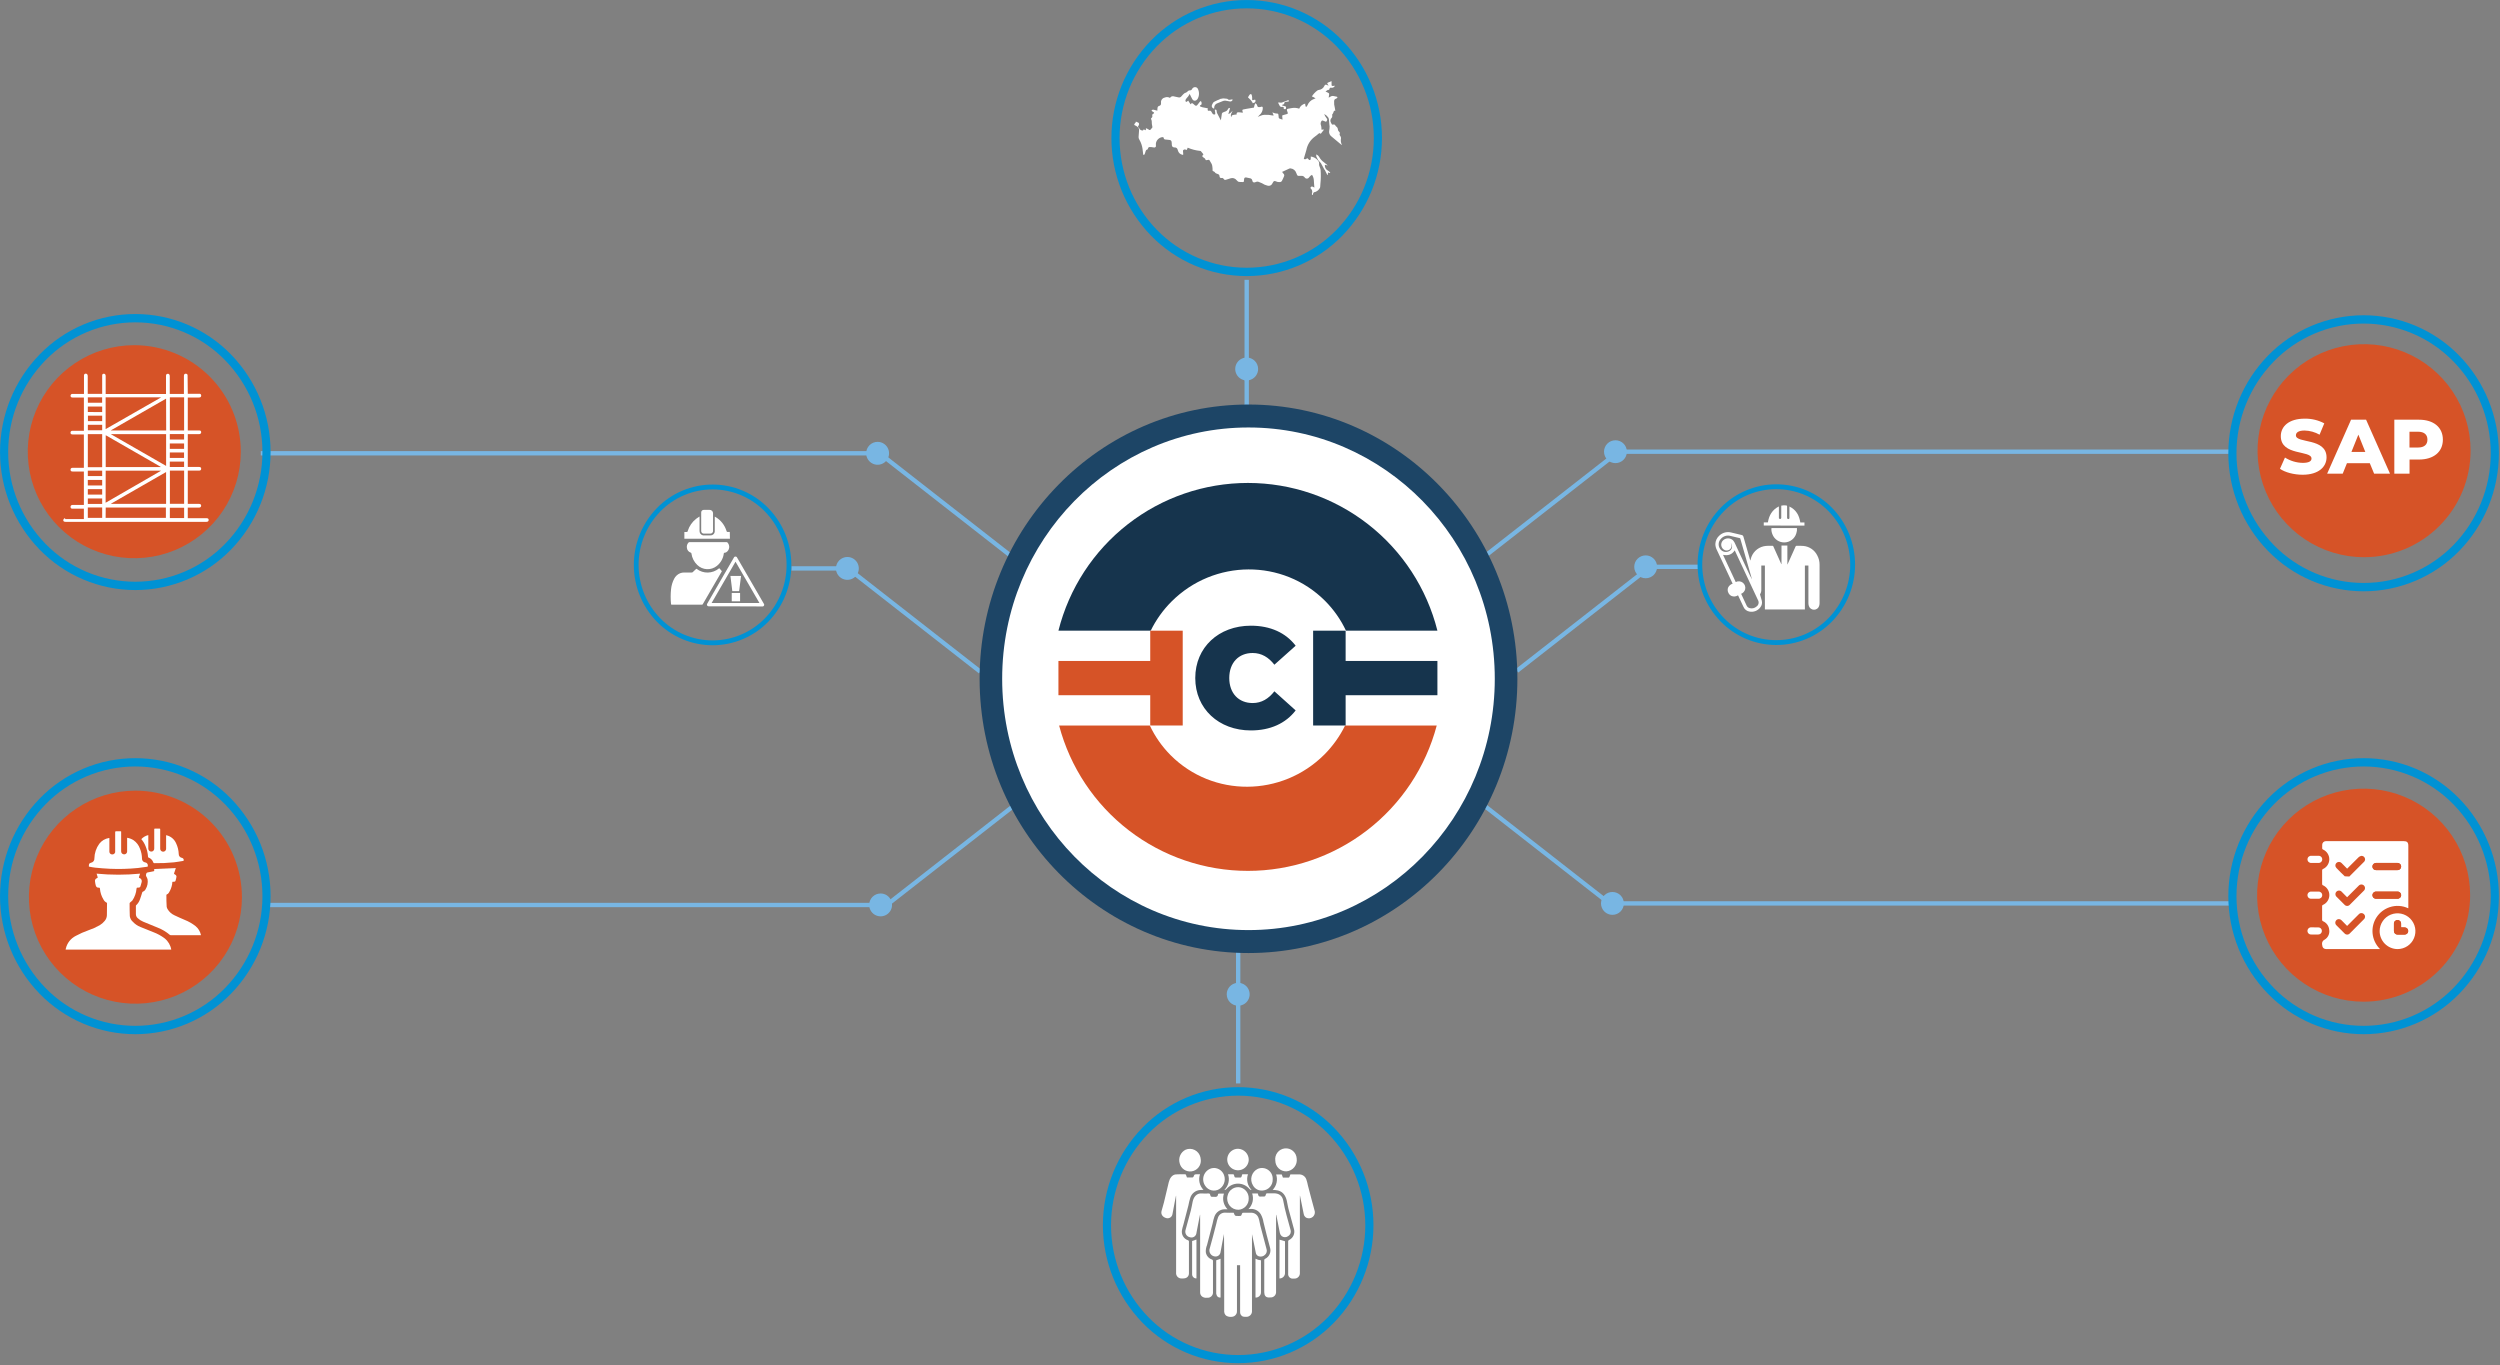 <svg width="1150" height="628" viewBox="0 0 1150 628" fill="none" xmlns="http://www.w3.org/2000/svg">
<rect x="0" y="0" width="1150" height="628" fill="#808080" stroke="none"/>
<g clip-path="url(#clip0_27_2)">
<path d="M61.77 158.78C52.079 158.78 42.605 161.654 34.547 167.038C26.489 172.422 20.209 180.075 16.5 189.029C12.791 197.982 11.821 207.835 13.711 217.34C15.602 226.845 20.269 235.576 27.122 242.429C33.974 249.281 42.705 253.948 52.211 255.839C61.716 257.729 71.568 256.759 80.521 253.05C89.475 249.342 97.128 243.061 102.512 235.003C107.896 226.945 110.77 217.472 110.77 207.78C110.754 194.79 105.586 182.335 96.401 173.15C87.215 163.964 74.761 158.796 61.77 158.78Z" fill="#D65327"/>
<path d="M61.77 245.9C82.823 245.9 99.89 228.833 99.89 207.78C99.89 186.727 82.823 169.66 61.77 169.66C40.717 169.66 23.65 186.727 23.65 207.78C23.65 228.833 40.717 245.9 61.77 245.9Z" fill="#D65327"/>
<path d="M38.58 216.9H33.5C32.74 216.9 32.44 216.66 32.44 216.07C32.44 215.48 32.79 215.18 33.49 215.18H38.58V199.84H33.31C32.73 199.84 32.46 199.58 32.44 199.07C32.421 198.953 32.429 198.833 32.464 198.719C32.499 198.606 32.559 198.502 32.64 198.415C32.721 198.328 32.821 198.261 32.932 198.219C33.043 198.176 33.162 198.16 33.28 198.17C34.55 198.17 35.83 198.17 37.11 198.17H38.59V182.86C38.43 182.86 38.27 182.86 38.1 182.86H33.46C32.98 182.86 32.56 182.78 32.46 182.2C32.43 182.072 32.431 181.938 32.464 181.81C32.497 181.682 32.561 181.564 32.649 181.465C32.737 181.367 32.848 181.292 32.972 181.246C33.096 181.199 33.229 181.184 33.36 181.2H38.63V172.9C38.63 172.45 38.69 172.04 39.22 171.9C39.75 171.76 40.36 172.12 40.36 172.9C40.36 175.36 40.36 177.82 40.36 180.27V181.18H47V172.93C47 172.48 47 172.06 47.56 171.93C48.12 171.8 48.61 172.18 48.61 172.93C48.61 175.19 48.61 177.46 48.61 179.72V181.24H76.36V172.95C76.36 172.46 76.47 172.07 77.03 171.95C77.59 171.83 78.09 172.22 78.09 172.95V181.2H84.6V180.58C84.6 178.03 84.6 175.47 84.6 172.92C84.6 172.19 84.95 171.82 85.6 171.92C85.701 171.925 85.801 171.951 85.892 171.996C85.983 172.041 86.063 172.105 86.128 172.183C86.193 172.261 86.241 172.352 86.269 172.449C86.297 172.547 86.304 172.65 86.29 172.75C86.29 175.42 86.35 178.09 86.38 180.75C86.38 180.86 86.38 180.97 86.38 181.14H91.73C91.827 181.128 91.926 181.135 92.02 181.163C92.114 181.19 92.201 181.237 92.277 181.3C92.352 181.363 92.413 181.441 92.457 181.529C92.5 181.616 92.525 181.712 92.53 181.81C92.56 181.915 92.568 182.025 92.553 182.134C92.539 182.242 92.502 182.346 92.446 182.44C92.39 182.534 92.315 182.615 92.227 182.679C92.138 182.742 92.037 182.787 91.93 182.81C91.704 182.86 91.472 182.881 91.24 182.87H86.38V198H91.61C92.23 198 92.52 198.26 92.54 198.78C92.551 198.902 92.534 199.025 92.493 199.141C92.451 199.256 92.384 199.361 92.297 199.447C92.21 199.534 92.106 199.601 91.99 199.643C91.875 199.685 91.752 199.701 91.63 199.69C90.08 199.69 88.54 199.69 86.99 199.69H86.38V214.8H88.23C89.35 214.8 90.48 214.8 91.6 214.8C92.25 214.8 92.54 215.08 92.54 215.64C92.54 216.2 92.21 216.48 91.54 216.49C90.17 216.49 88.79 216.49 87.42 216.49H86.38V231.79H86.92H91.51C91.95 231.79 92.37 231.87 92.51 232.4C92.65 232.93 92.3 233.51 91.57 233.51H86.37V238.36H94.91C95.67 238.36 95.98 238.61 95.98 239.19C95.98 239.77 95.62 240.05 94.91 240.05H30.19C29.39 240.05 29 239.74 29.12 239.13C29.221 238.87 29.382 238.637 29.59 238.45C29.637 238.428 29.688 238.416 29.74 238.416C29.792 238.416 29.843 238.428 29.89 238.45C30.03 238.97 30.45 238.76 30.75 238.76C33.35 238.76 35.94 238.76 38.58 238.76V234H34.12C33.85 234 33.58 234 33.31 234C32.72 234 32.43 233.69 32.44 233.15C32.434 233.034 32.453 232.917 32.495 232.808C32.538 232.699 32.602 232.601 32.685 232.518C32.769 232.436 32.868 232.373 32.977 232.332C33.087 232.291 33.203 232.273 33.32 232.28C34.79 232.28 36.26 232.28 37.73 232.28H38.58V216.9ZM48.58 231.26L74 216.59L73.94 216.51H48.62L48.58 231.26ZM76.41 214.32V199.69H50.93L76.41 214.32ZM73.89 214.84V214.72L48.63 200.2V214.84H73.89ZM76.4 183.37L51.07 197.92V198.02H76.44L76.4 183.37ZM76.4 231.77V217.14L51.1 231.67V231.77H76.4ZM48.59 182.77V197.39L74 182.86V182.76L48.59 182.77ZM48.59 238.22H76.31V233.46H48.63L48.59 238.22ZM84.69 198V182.76H78.13V198H84.69ZM47 199.69H40.4V214.92H47V199.69ZM78.15 216.49V231.76H84.7V216.49H78.15ZM40.39 233.43V238.22H47V233.43H40.39ZM84.7 233.55H78.13V238.32H84.7V233.55ZM78.11 202.19H84.68V199.68H78.11V202.19ZM78.11 206.47H84.68V204H78.11V206.47ZM78.11 210.65H84.66V208.14H78.12L78.11 210.65ZM78.11 214.83H84.68V212.33H78.11V214.83ZM47 216.51H40.39V219H47V216.51ZM40.43 185.25H46.98V182.76H40.39L40.43 185.25ZM47 189.56V187H40.4V189.52L47 189.56ZM40.45 191.21V193.73H47V191.21H40.45ZM47 195.41H40.41V197.91H47V195.41ZM47 223.3V220.78H40.39V223.3H47ZM40.4 225V227.53H47V225H40.4ZM40.4 229.29V231.8H47V229.29H40.4Z" fill="white"/>
<path d="M1087.26 460.78C1077.57 460.78 1068.1 457.906 1060.04 452.522C1051.98 447.138 1045.7 439.485 1041.99 430.532C1038.28 421.578 1037.31 411.726 1039.2 402.221C1041.09 392.716 1045.76 383.985 1052.61 377.132C1059.46 370.279 1068.2 365.612 1077.7 363.722C1087.21 361.831 1097.06 362.801 1106.01 366.51C1114.97 370.219 1122.62 376.499 1128 384.557C1133.39 392.615 1136.26 402.089 1136.26 411.78C1136.24 424.771 1131.08 437.225 1121.89 446.411C1112.7 455.597 1100.25 460.764 1087.26 460.78Z" fill="#D65327"/>
<path d="M1087.26 447.33C1106.89 447.33 1122.81 431.414 1122.81 411.78C1122.81 392.146 1106.89 376.23 1087.26 376.23C1067.63 376.23 1051.71 392.146 1051.71 411.78C1051.71 431.414 1067.63 447.33 1087.26 447.33Z" fill="#D65327"/>
<path d="M1107.8 417.82C1105.13 416.545 1102.07 416.359 1099.26 417.3C1096.79 418.118 1094.66 419.748 1093.23 421.927C1091.8 424.106 1091.15 426.704 1091.38 429.3C1091.63 432.058 1092.85 434.638 1094.82 436.58H1070.28C1068.85 436.58 1068.28 435.9 1068.16 434.46C1068.08 434.023 1068.14 433.571 1068.34 433.175C1068.54 432.778 1068.87 432.46 1069.27 432.27C1070.05 431.825 1070.68 431.154 1071.06 430.344C1071.45 429.535 1071.58 428.626 1071.44 427.74C1071.38 426.894 1071.09 426.08 1070.6 425.386C1070.11 424.692 1069.45 424.144 1068.67 423.8C1068.5 423.745 1068.36 423.632 1068.27 423.482C1068.18 423.332 1068.14 423.154 1068.17 422.98C1068.17 420.98 1068.17 418.92 1068.17 416.89C1068.15 416.751 1068.18 416.609 1068.26 416.491C1068.33 416.372 1068.45 416.283 1068.58 416.24C1069.45 415.851 1070.19 415.22 1070.7 414.421C1071.22 413.623 1071.5 412.691 1071.5 411.74C1071.5 410.788 1071.22 409.857 1070.7 409.059C1070.19 408.26 1069.45 407.629 1068.58 407.24C1068.45 407.203 1068.34 407.123 1068.27 407.013C1068.2 406.903 1068.17 406.771 1068.18 406.64C1068.18 404.54 1068.18 402.43 1068.18 400.33C1068.17 400.207 1068.19 400.082 1068.26 399.978C1068.33 399.874 1068.43 399.797 1068.55 399.76C1069.42 399.375 1070.16 398.744 1070.68 397.945C1071.2 397.146 1071.48 396.213 1071.48 395.26C1071.48 394.307 1071.2 393.374 1070.68 392.575C1070.16 391.776 1069.42 391.145 1068.55 390.76C1068.44 390.724 1068.35 390.652 1068.29 390.555C1068.22 390.459 1068.2 390.344 1068.21 390.23C1068.21 389.7 1068.21 389.16 1068.21 388.63C1068.21 388.405 1068.25 388.183 1068.33 387.975C1068.42 387.767 1068.54 387.578 1068.7 387.418C1068.86 387.259 1069.05 387.133 1069.26 387.048C1069.46 386.962 1069.69 386.919 1069.91 386.92C1070.06 386.92 1070.2 386.92 1070.35 386.92H1105.69C1107.26 386.92 1107.83 387.5 1107.83 389.07V417.77L1107.8 417.82ZM1080.69 403.2C1083.02 400.93 1085.31 398.62 1087.59 396.3C1087.78 396.053 1087.9 395.754 1087.93 395.44C1087.96 395.127 1087.89 394.812 1087.74 394.536C1087.59 394.259 1087.36 394.033 1087.09 393.884C1086.81 393.736 1086.49 393.672 1086.18 393.7C1085.72 393.79 1085.3 394.009 1084.96 394.33C1083.2 396.03 1081.49 397.78 1079.68 399.59C1078.78 398.67 1077.96 397.79 1077.09 396.96C1076.94 396.806 1076.76 396.684 1076.56 396.6C1076.36 396.516 1076.15 396.472 1075.93 396.471C1075.71 396.47 1075.5 396.511 1075.3 396.592C1075.1 396.673 1074.92 396.793 1074.77 396.945C1074.61 397.097 1074.49 397.277 1074.41 397.476C1074.32 397.675 1074.28 397.888 1074.28 398.104C1074.27 398.32 1074.32 398.534 1074.4 398.734C1074.48 398.934 1074.6 399.116 1074.75 399.27C1076.01 400.603 1077.29 401.88 1078.59 403.1M1079.67 412.74C1078.83 411.88 1078.04 411.07 1077.24 410.27C1077.09 410.09 1076.91 409.942 1076.7 409.837C1076.5 409.733 1076.27 409.672 1076.04 409.661C1075.8 409.649 1075.57 409.687 1075.35 409.771C1075.14 409.854 1074.94 409.983 1074.78 410.148C1074.61 410.312 1074.49 410.51 1074.4 410.727C1074.32 410.944 1074.28 411.176 1074.3 411.408C1074.31 411.64 1074.37 411.867 1074.48 412.074C1074.58 412.281 1074.73 412.464 1074.91 412.61C1076.07 413.78 1077.23 414.95 1078.4 416.1C1078.56 416.296 1078.75 416.454 1078.98 416.562C1079.2 416.671 1079.45 416.728 1079.7 416.728C1079.95 416.728 1080.2 416.671 1080.42 416.562C1080.65 416.454 1080.84 416.296 1081 416.1C1083.11 414 1085.21 411.893 1087.32 409.78C1087.49 409.631 1087.64 409.447 1087.73 409.24C1087.83 409.034 1087.89 408.809 1087.9 408.58C1087.91 408.351 1087.87 408.123 1087.78 407.909C1087.7 407.696 1087.57 407.503 1087.41 407.342C1087.24 407.18 1087.05 407.054 1086.84 406.972C1086.62 406.889 1086.39 406.852 1086.17 406.862C1085.94 406.872 1085.71 406.93 1085.51 407.031C1085.3 407.132 1085.12 407.275 1084.97 407.45L1080.16 412.25L1079.67 412.74ZM1079.67 425.93C1078.78 425.02 1077.97 424.16 1077.12 423.34C1076.97 423.172 1076.79 423.037 1076.59 422.942C1076.38 422.847 1076.16 422.794 1075.94 422.787C1075.71 422.78 1075.49 422.819 1075.28 422.901C1075.07 422.983 1074.88 423.107 1074.73 423.265C1074.57 423.423 1074.44 423.611 1074.36 423.819C1074.27 424.027 1074.23 424.25 1074.24 424.474C1074.24 424.698 1074.29 424.919 1074.39 425.123C1074.48 425.327 1074.61 425.51 1074.78 425.66C1076 426.91 1077.24 428.16 1078.5 429.38C1078.65 429.546 1078.84 429.679 1079.04 429.769C1079.25 429.86 1079.47 429.907 1079.7 429.907C1079.93 429.907 1080.15 429.86 1080.36 429.769C1080.56 429.679 1080.75 429.546 1080.9 429.38C1081.25 429.06 1081.57 428.71 1081.9 428.38C1083.72 426.55 1085.55 424.74 1087.36 422.9C1087.53 422.753 1087.67 422.572 1087.76 422.37C1087.86 422.167 1087.91 421.947 1087.92 421.722C1087.93 421.498 1087.89 421.274 1087.81 421.066C1087.72 420.857 1087.6 420.668 1087.44 420.51C1087.28 420.35 1087.09 420.223 1086.89 420.139C1086.68 420.054 1086.45 420.013 1086.23 420.017C1086 420.022 1085.78 420.072 1085.58 420.166C1085.37 420.259 1085.19 420.393 1085.04 420.56C1084.73 420.85 1084.44 421.15 1084.15 421.45L1079.67 425.93ZM1097.92 400.25H1102.74C1102.97 400.268 1103.19 400.238 1103.41 400.164C1103.62 400.089 1103.82 399.971 1103.99 399.816C1104.16 399.662 1104.29 399.474 1104.38 399.266C1104.47 399.057 1104.52 398.832 1104.52 398.605C1104.52 398.377 1104.47 398.152 1104.38 397.944C1104.29 397.736 1104.16 397.548 1103.99 397.394C1103.82 397.239 1103.62 397.121 1103.41 397.046C1103.19 396.972 1102.97 396.942 1102.74 396.96H1093.1C1092.87 396.942 1092.65 396.972 1092.43 397.046C1092.22 397.121 1092.02 397.239 1091.85 397.394C1091.68 397.548 1091.55 397.736 1091.46 397.944C1091.37 398.152 1091.32 398.377 1091.32 398.605C1091.32 398.832 1091.37 399.057 1091.46 399.266C1091.55 399.474 1091.68 399.662 1091.85 399.816C1092.02 399.971 1092.22 400.089 1092.43 400.164C1092.65 400.238 1092.87 400.268 1093.1 400.25H1097.92ZM1097.92 413.42H1102.74C1102.97 413.438 1103.19 413.408 1103.41 413.334C1103.62 413.259 1103.82 413.141 1103.99 412.986C1104.16 412.832 1104.29 412.644 1104.38 412.436C1104.47 412.227 1104.52 412.002 1104.52 411.775C1104.52 411.547 1104.47 411.322 1104.38 411.114C1104.29 410.906 1104.16 410.718 1103.99 410.564C1103.82 410.409 1103.62 410.291 1103.41 410.216C1103.19 410.142 1102.97 410.112 1102.74 410.13H1093.1C1092.87 410.112 1092.65 410.142 1092.43 410.216C1092.22 410.291 1092.02 410.409 1091.85 410.564C1091.68 410.718 1091.55 410.906 1091.46 411.114C1091.37 411.322 1091.32 411.547 1091.32 411.775C1091.32 412.002 1091.37 412.227 1091.46 412.436C1091.55 412.644 1091.68 412.832 1091.85 412.986C1092.02 413.141 1092.22 413.259 1092.43 413.334C1092.65 413.408 1092.87 413.438 1093.1 413.42H1097.92Z" fill="white"/>
<path d="M1094.63 428.25C1094.65 426.627 1095.15 425.046 1096.07 423.705C1096.98 422.365 1098.27 421.326 1099.78 420.718C1101.28 420.111 1102.94 419.962 1104.53 420.291C1106.12 420.619 1107.57 421.411 1108.71 422.566C1109.85 423.721 1110.63 425.187 1110.94 426.781C1111.25 428.375 1111.08 430.024 1110.45 431.522C1109.83 433.02 1108.77 434.3 1107.42 435.2C1106.07 436.1 1104.48 436.58 1102.86 436.58C1100.66 436.564 1098.57 435.678 1097.02 434.117C1095.48 432.555 1094.62 430.445 1094.63 428.25ZM1104.51 426.6V425C1104.53 424.773 1104.5 424.545 1104.42 424.33C1104.35 424.115 1104.23 423.918 1104.08 423.751C1103.92 423.584 1103.73 423.451 1103.53 423.36C1103.32 423.269 1103.09 423.222 1102.86 423.222C1102.64 423.222 1102.41 423.269 1102.2 423.36C1102 423.451 1101.81 423.584 1101.65 423.751C1101.5 423.918 1101.38 424.115 1101.31 424.33C1101.23 424.545 1101.2 424.773 1101.22 425C1101.22 426.1 1101.22 427.19 1101.22 428.29C1101.22 428.506 1101.26 428.721 1101.34 428.921C1101.42 429.121 1101.54 429.303 1101.69 429.455C1101.85 429.608 1102.03 429.727 1102.23 429.807C1102.43 429.887 1102.64 429.926 1102.86 429.92C1103.96 429.92 1105.05 429.92 1106.15 429.92C1106.37 429.92 1106.58 429.878 1106.78 429.795C1106.98 429.713 1107.16 429.592 1107.31 429.44C1107.46 429.287 1107.58 429.107 1107.67 428.908C1107.75 428.709 1107.79 428.495 1107.79 428.28C1107.79 428.065 1107.75 427.851 1107.67 427.653C1107.58 427.454 1107.46 427.273 1107.31 427.12C1107.16 426.968 1106.98 426.847 1106.78 426.765C1106.58 426.683 1106.37 426.64 1106.15 426.64C1105.61 426.59 1105.08 426.6 1104.51 426.6Z" fill="white"/>
<path d="M1064.86 393.66C1065.39 393.66 1065.92 393.66 1066.45 393.66C1066.68 393.643 1066.9 393.672 1067.12 393.747C1067.33 393.821 1067.53 393.94 1067.7 394.094C1067.87 394.249 1068 394.436 1068.09 394.644C1068.18 394.853 1068.23 395.078 1068.23 395.305C1068.23 395.533 1068.18 395.758 1068.09 395.966C1068 396.175 1067.87 396.362 1067.7 396.517C1067.53 396.671 1067.33 396.789 1067.12 396.864C1066.9 396.939 1066.68 396.968 1066.45 396.95C1065.38 396.95 1064.3 396.95 1063.22 396.95C1062.99 396.968 1062.77 396.939 1062.55 396.864C1062.34 396.789 1062.14 396.671 1061.97 396.517C1061.8 396.362 1061.67 396.175 1061.58 395.966C1061.49 395.758 1061.44 395.533 1061.44 395.305C1061.44 395.078 1061.49 394.853 1061.58 394.644C1061.67 394.436 1061.8 394.249 1061.97 394.094C1062.14 393.94 1062.34 393.821 1062.55 393.747C1062.77 393.672 1062.99 393.643 1063.22 393.66C1063.76 393.65 1064.31 393.66 1064.86 393.66Z" fill="white"/>
<path d="M1064.8 413.42C1064.27 413.42 1063.74 413.42 1063.21 413.42C1062.98 413.438 1062.76 413.408 1062.54 413.334C1062.33 413.259 1062.13 413.141 1061.96 412.986C1061.79 412.832 1061.66 412.644 1061.57 412.436C1061.48 412.228 1061.43 412.002 1061.43 411.775C1061.43 411.547 1061.48 411.322 1061.57 411.114C1061.66 410.906 1061.79 410.718 1061.96 410.564C1062.13 410.409 1062.33 410.291 1062.54 410.216C1062.76 410.142 1062.98 410.112 1063.21 410.13C1064.29 410.13 1065.36 410.13 1066.44 410.13C1066.67 410.112 1066.89 410.142 1067.11 410.216C1067.32 410.291 1067.52 410.409 1067.69 410.564C1067.86 410.718 1067.99 410.906 1068.08 411.114C1068.17 411.322 1068.22 411.547 1068.22 411.775C1068.22 412.002 1068.17 412.228 1068.08 412.436C1067.99 412.644 1067.86 412.832 1067.69 412.986C1067.52 413.141 1067.32 413.259 1067.11 413.334C1066.89 413.408 1066.67 413.438 1066.44 413.42C1065.89 413.44 1065.34 413.42 1064.8 413.42Z" fill="white"/>
<path d="M1064.85 426.59C1065.38 426.59 1065.91 426.59 1066.43 426.59C1066.87 426.59 1067.28 426.763 1067.59 427.071C1067.9 427.378 1068.07 427.795 1068.07 428.23C1068.07 428.665 1067.9 429.082 1067.59 429.39C1067.28 429.697 1066.87 429.87 1066.43 429.87C1065.36 429.87 1064.28 429.87 1063.21 429.87C1062.98 429.888 1062.76 429.859 1062.54 429.784C1062.33 429.709 1062.13 429.591 1061.96 429.436C1061.79 429.282 1061.66 429.095 1061.57 428.886C1061.48 428.678 1061.43 428.453 1061.43 428.225C1061.43 427.998 1061.48 427.773 1061.57 427.564C1061.66 427.356 1061.79 427.168 1061.96 427.014C1062.13 426.859 1062.33 426.741 1062.54 426.667C1062.76 426.592 1062.98 426.562 1063.21 426.58C1063.75 426.58 1064.3 426.59 1064.85 426.59Z" fill="white"/>
<path d="M1097.93 400.25H1093.1C1092.87 400.268 1092.65 400.238 1092.43 400.164C1092.22 400.089 1092.02 399.971 1091.85 399.816C1091.68 399.662 1091.55 399.475 1091.46 399.266C1091.37 399.058 1091.32 398.833 1091.32 398.605C1091.32 398.378 1091.37 398.153 1091.46 397.944C1091.55 397.736 1091.68 397.548 1091.85 397.394C1092.02 397.239 1092.22 397.121 1092.43 397.046C1092.65 396.972 1092.87 396.942 1093.1 396.96H1102.74C1102.97 396.942 1103.19 396.972 1103.41 397.046C1103.62 397.121 1103.82 397.239 1103.99 397.394C1104.16 397.548 1104.29 397.736 1104.38 397.944C1104.47 398.153 1104.52 398.378 1104.52 398.605C1104.52 398.833 1104.47 399.058 1104.38 399.266C1104.29 399.475 1104.16 399.662 1103.99 399.816C1103.82 399.971 1103.62 400.089 1103.41 400.164C1103.19 400.238 1102.97 400.268 1102.74 400.25H1097.93Z" fill="#D65327"/>
<path d="M1097.93 413.42H1093.11C1092.88 413.438 1092.66 413.408 1092.44 413.334C1092.23 413.259 1092.03 413.141 1091.86 412.986C1091.69 412.832 1091.56 412.644 1091.47 412.436C1091.38 412.228 1091.33 412.002 1091.33 411.775C1091.33 411.547 1091.38 411.322 1091.47 411.114C1091.56 410.906 1091.69 410.718 1091.86 410.564C1092.03 410.409 1092.23 410.291 1092.44 410.216C1092.66 410.142 1092.88 410.112 1093.11 410.13H1102.75C1102.98 410.112 1103.2 410.142 1103.42 410.216C1103.63 410.291 1103.83 410.409 1104 410.564C1104.17 410.718 1104.3 410.906 1104.39 411.114C1104.48 411.322 1104.53 411.547 1104.53 411.775C1104.53 412.002 1104.48 412.228 1104.39 412.436C1104.3 412.644 1104.17 412.832 1104 412.986C1103.83 413.141 1103.63 413.259 1103.42 413.334C1103.2 413.408 1102.98 413.438 1102.75 413.42H1097.93Z" fill="#D65327"/>
<path d="M1104.51 426.6C1105.08 426.6 1105.61 426.6 1106.13 426.6C1106.56 426.6 1106.98 426.773 1107.29 427.08C1107.6 427.388 1107.77 427.805 1107.77 428.24C1107.77 428.675 1107.6 429.092 1107.29 429.4C1106.98 429.707 1106.56 429.88 1106.13 429.88C1105.03 429.88 1103.94 429.88 1102.84 429.88C1102.62 429.885 1102.41 429.847 1102.21 429.767C1102.01 429.687 1101.82 429.568 1101.67 429.415C1101.52 429.263 1101.4 429.081 1101.32 428.881C1101.24 428.681 1101.2 428.466 1101.2 428.25C1101.2 427.15 1101.2 426.06 1101.2 424.96C1101.18 424.733 1101.21 424.505 1101.29 424.29C1101.36 424.075 1101.48 423.878 1101.63 423.711C1101.79 423.544 1101.98 423.411 1102.18 423.32C1102.39 423.229 1102.62 423.182 1102.84 423.182C1103.07 423.182 1103.3 423.229 1103.51 423.32C1103.71 423.411 1103.9 423.544 1104.06 423.711C1104.21 423.878 1104.33 424.075 1104.4 424.29C1104.48 424.505 1104.51 424.733 1104.49 424.96L1104.51 426.6Z" fill="#D65327"/>
<path d="M574.29 427.84V429.76C589.477 429.752 604.508 426.701 618.497 420.79C632.486 414.878 645.149 406.225 655.74 395.34C677.374 373.088 689.478 343.276 689.478 312.24C689.478 281.204 677.374 251.392 655.74 229.14C645.154 218.248 632.49 209.59 618.499 203.678C604.508 197.765 589.474 194.719 574.285 194.719C559.096 194.719 544.061 197.765 530.07 203.678C516.079 209.59 503.416 218.248 492.83 229.14C471.195 251.392 459.092 281.204 459.092 312.24C459.092 343.276 471.195 373.088 492.83 395.34C503.422 406.225 516.087 414.879 530.078 420.79C544.069 426.702 559.102 429.752 574.29 429.76V425.92C559.597 425.913 545.054 422.963 531.52 417.244C517.986 411.525 505.735 403.152 495.49 392.62C474.561 371.096 462.852 342.257 462.852 312.235C462.852 282.213 474.561 253.374 495.49 231.85C505.73 221.312 517.979 212.936 531.513 207.216C545.047 201.496 559.592 198.549 574.285 198.549C588.978 198.549 603.522 201.496 617.056 207.216C630.591 212.936 642.84 221.312 653.08 231.85C674.009 253.374 685.718 282.213 685.718 312.235C685.718 342.257 674.009 371.096 653.08 392.62C642.836 403.151 630.587 411.523 617.054 417.242C603.522 422.962 588.981 425.912 574.29 425.92V427.84Z" fill="white"/>
<path d="M742.85 207.78H1026.85" stroke="#78B6E3" stroke-width="2" stroke-miterlimit="10"/>
<path d="M743.11 213.04C746.015 213.04 748.37 210.685 748.37 207.78C748.37 204.875 746.015 202.52 743.11 202.52C740.205 202.52 737.85 204.875 737.85 207.78C737.85 210.685 740.205 213.04 743.11 213.04Z" fill="#78B6E3"/>
<path d="M741.46 415.57H1025.46" stroke="#78B6E3" stroke-width="2" stroke-miterlimit="10"/>
<path d="M741.72 420.83C744.625 420.83 746.98 418.475 746.98 415.57C746.98 412.665 744.625 410.31 741.72 410.31C738.815 410.31 736.46 412.665 736.46 415.57C736.46 418.475 738.815 420.83 741.72 420.83Z" fill="#78B6E3"/>
<path d="M756.75 260.74H782.75" stroke="#78B6E3" stroke-width="2" stroke-miterlimit="10"/>
<path d="M757.01 266C759.915 266 762.27 263.645 762.27 260.74C762.27 257.835 759.915 255.48 757.01 255.48C754.105 255.48 751.75 257.835 751.75 260.74C751.75 263.645 754.105 266 757.01 266Z" fill="#78B6E3"/>
<path d="M403.96 208.51H119.96" stroke="#78B6E3" stroke-width="2" stroke-miterlimit="10"/>
<path d="M403.69 203.25C404.733 203.248 405.753 203.556 406.622 204.134C407.49 204.712 408.167 205.535 408.567 206.499C408.967 207.462 409.072 208.522 408.869 209.546C408.666 210.569 408.164 211.509 407.426 212.246C406.689 212.984 405.749 213.486 404.726 213.689C403.702 213.892 402.642 213.787 401.679 213.387C400.715 212.987 399.892 212.31 399.314 211.442C398.736 210.573 398.428 209.553 398.43 208.51C398.433 207.116 398.988 205.779 399.973 204.794C400.959 203.808 402.296 203.253 403.69 203.25Z" fill="#78B6E3"/>
<path d="M405.35 416.3H121.35" stroke="#78B6E3" stroke-width="2" stroke-miterlimit="10"/>
<path d="M405.08 411C406.12 411 407.137 411.308 408.002 411.886C408.867 412.464 409.541 413.286 409.939 414.247C410.338 415.208 410.442 416.266 410.239 417.286C410.036 418.307 409.535 419.244 408.799 419.979C408.064 420.715 407.126 421.216 406.106 421.419C405.086 421.622 404.028 421.518 403.067 421.12C402.106 420.721 401.284 420.047 400.706 419.182C400.128 418.317 399.82 417.3 399.82 416.26C399.82 414.865 400.374 413.527 401.36 412.541C402.347 411.554 403.685 411 405.08 411Z" fill="#78B6E3"/>
<path d="M390.06 261.47H364.06" stroke="#78B6E3" stroke-width="2" stroke-miterlimit="10"/>
<path d="M389.8 256.21C390.84 256.212 391.856 256.522 392.72 257.101C393.583 257.68 394.256 258.503 394.652 259.464C395.049 260.425 395.152 261.483 394.948 262.502C394.744 263.522 394.242 264.458 393.506 265.193C392.77 265.928 391.833 266.427 390.813 266.63C389.792 266.832 388.735 266.727 387.775 266.329C386.814 265.93 385.993 265.256 385.416 264.391C384.838 263.526 384.53 262.51 384.53 261.47C384.53 260.778 384.666 260.094 384.931 259.455C385.196 258.816 385.585 258.236 386.074 257.747C386.564 257.258 387.145 256.871 387.784 256.607C388.423 256.344 389.108 256.209 389.8 256.21Z" fill="#78B6E3"/>
<path d="M573.48 125.07V127C581.685 126.996 589.806 125.348 597.363 122.154C604.92 118.959 611.76 114.283 617.48 108.4C629.169 96.379 635.709 80.272 635.709 63.505C635.709 46.738 629.169 30.631 617.48 18.61C611.762 12.726 604.922 8.048 597.364 4.853C589.807 1.659 581.685 0.013 573.48 0.013C565.275 0.013 557.153 1.659 549.596 4.853C542.038 8.048 535.198 12.726 529.48 18.61C517.791 30.631 511.251 46.738 511.251 63.505C511.251 80.272 517.791 96.379 529.48 108.4C535.2 114.282 542.041 118.958 549.598 122.152C557.155 125.347 565.276 126.995 573.48 127V123.16C565.769 123.159 558.136 121.612 551.032 118.611C543.928 115.611 537.498 111.217 532.12 105.69C521.141 94.392 514.999 79.259 514.999 63.505C514.999 47.751 521.141 32.618 532.12 21.32C537.494 15.789 543.923 11.392 551.026 8.39C558.13 5.387 565.763 3.84 573.475 3.84C581.187 3.84 588.82 5.387 595.924 8.39C603.027 11.392 609.456 15.789 614.83 21.32C625.814 32.615 631.959 47.75 631.959 63.505C631.959 79.261 625.814 94.395 614.83 105.69C609.454 111.217 603.025 115.61 595.923 118.61C588.821 121.611 581.19 123.158 573.48 123.16V125.08V125.07Z" fill="#0092D4"/>
<path d="M573.48 169.99V128.72V174.99" stroke="#78B6E3" stroke-width="2" stroke-miterlimit="10"/>
<path d="M578.74 169.73C578.74 170.773 578.431 171.792 577.851 172.659C577.272 173.526 576.448 174.201 575.484 174.6C574.521 174.998 573.461 175.102 572.438 174.898C571.416 174.694 570.477 174.191 569.74 173.453C569.003 172.715 568.502 171.775 568.3 170.752C568.098 169.729 568.204 168.669 568.604 167.706C569.004 166.743 569.681 165.921 570.549 165.343C571.417 164.765 572.437 164.458 573.48 164.46C574.876 164.463 576.214 165.019 577.2 166.007C578.186 166.995 578.74 168.334 578.74 169.73Z" fill="#78B6E3"/>
<path d="M573.48 209.91V168.64V214.91" stroke="#78B6E3" stroke-width="2" stroke-miterlimit="10"/>
<path d="M578.74 209.65C578.74 210.693 578.431 211.712 577.851 212.579C577.272 213.446 576.448 214.121 575.484 214.52C574.521 214.918 573.461 215.022 572.438 214.818C571.416 214.614 570.477 214.111 569.74 213.373C569.003 212.635 568.502 211.695 568.3 210.672C568.098 209.649 568.204 208.589 568.604 207.626C569.004 206.663 569.681 205.841 570.549 205.263C571.417 204.685 572.437 204.378 573.48 204.38C574.876 204.383 576.214 204.939 577.2 205.927C578.186 206.915 578.74 208.254 578.74 209.65Z" fill="#78B6E3"/>
<path d="M569.56 502V500.09C577.764 500.093 585.884 501.74 593.441 504.933C600.998 508.126 607.839 512.8 613.56 518.68C625.25 530.703 631.79 546.811 631.79 563.58C631.79 580.349 625.25 596.457 613.56 608.48C607.84 614.361 600.999 619.036 593.442 622.228C585.885 625.42 577.764 627.064 569.56 627.064C561.356 627.064 553.236 625.42 545.678 622.228C538.121 619.036 531.28 614.361 525.56 608.48C513.87 596.457 507.331 580.349 507.331 563.58C507.331 546.811 513.87 530.703 525.56 518.68C531.28 512.799 538.121 508.124 545.678 504.931C553.235 501.738 561.356 500.092 569.56 500.09V504C561.851 504.005 554.22 505.553 547.118 508.553C540.016 511.554 533.587 515.946 528.21 521.47C517.225 532.767 511.08 547.903 511.08 563.66C511.08 579.417 517.225 594.553 528.21 605.85C533.585 611.379 540.015 615.774 547.118 618.775C554.221 621.775 561.854 623.322 569.565 623.322C577.276 623.322 584.909 621.775 592.012 618.775C599.115 615.774 605.545 611.379 610.92 605.85C621.898 594.55 628.038 579.415 628.038 563.66C628.038 547.905 621.898 532.771 610.92 521.47C605.541 515.945 599.11 511.553 592.007 508.552C584.904 505.552 577.271 504.004 569.56 504V502Z" fill="#0092D4"/>
<path d="M569.56 457.12V498.38V452.12" stroke="#78B6E3" stroke-width="2" stroke-miterlimit="10"/>
<path d="M564.3 457.38C564.298 456.337 564.605 455.317 565.184 454.448C565.762 453.58 566.585 452.903 567.548 452.503C568.512 452.103 569.572 451.998 570.595 452.201C571.619 452.404 572.559 452.906 573.296 453.644C574.034 454.381 574.536 455.321 574.739 456.344C574.942 457.368 574.837 458.428 574.437 459.391C574.037 460.355 573.36 461.178 572.491 461.756C571.623 462.334 570.603 462.642 569.56 462.64C568.165 462.64 566.827 462.086 565.84 461.099C564.854 460.113 564.3 458.775 564.3 457.38Z" fill="#78B6E3"/>
<path d="M569.56 417.2V458.46V412.19" stroke="#78B6E3" stroke-width="2" stroke-miterlimit="10"/>
<path d="M564.3 417.46C564.298 416.417 564.605 415.397 565.184 414.529C565.762 413.66 566.585 412.983 567.548 412.583C568.512 412.183 569.572 412.078 570.595 412.281C571.619 412.484 572.559 412.986 573.296 413.724C574.034 414.461 574.536 415.401 574.739 416.425C574.942 417.448 574.837 418.508 574.437 419.472C574.037 420.435 573.36 421.258 572.491 421.836C571.623 422.414 570.603 422.722 569.56 422.72C568.165 422.72 566.827 422.166 565.84 421.18C564.854 420.193 564.3 418.855 564.3 417.46Z" fill="#78B6E3"/>
<path d="M1087.26 270.07V272C1095.46 271.994 1103.58 270.345 1111.14 267.151C1118.7 263.956 1125.54 259.281 1131.26 253.4C1142.95 241.377 1149.49 225.269 1149.49 208.5C1149.49 191.731 1142.95 175.623 1131.26 163.6C1125.54 157.72 1118.7 153.047 1111.14 149.856C1103.58 146.665 1095.46 145.021 1087.26 145.021C1079.06 145.021 1070.94 146.665 1063.38 149.856C1055.82 153.047 1048.98 157.72 1043.26 163.6C1031.57 175.623 1025.03 191.731 1025.03 208.5C1025.03 225.269 1031.57 241.377 1043.26 253.4C1048.98 259.281 1055.82 263.956 1063.38 267.151C1070.94 270.345 1079.06 271.994 1087.26 272V268.16C1079.55 268.158 1071.92 266.611 1064.82 263.61C1057.71 260.61 1051.29 256.217 1045.91 250.69C1034.93 239.395 1028.78 224.261 1028.78 208.505C1028.78 192.75 1034.93 177.615 1045.91 166.32C1051.28 160.789 1057.71 156.393 1064.81 153.39C1071.92 150.388 1079.55 148.841 1087.26 148.841C1094.97 148.841 1102.6 150.388 1109.71 153.39C1116.81 156.393 1123.24 160.789 1128.61 166.32C1139.59 177.615 1145.74 192.75 1145.74 208.505C1145.74 224.261 1139.59 239.395 1128.61 250.69C1123.23 256.217 1116.81 260.611 1109.7 263.611C1102.6 266.612 1094.97 268.158 1087.26 268.16V270.08V270.07Z" fill="#0092D4"/>
<path d="M817.11 295.59V296.7C821.887 296.7 826.615 295.742 831.015 293.884C835.416 292.025 839.399 289.304 842.73 285.88C849.533 278.879 853.338 269.502 853.338 259.74C853.338 249.978 849.533 240.601 842.73 233.6C839.399 230.176 835.416 227.454 831.016 225.595C826.615 223.737 821.887 222.779 817.11 222.779C812.333 222.779 807.605 223.737 803.204 225.595C798.804 227.454 794.821 230.176 791.49 233.6C784.687 240.601 780.882 249.978 780.882 259.74C780.882 269.502 784.687 278.879 791.49 285.88C794.821 289.304 798.804 292.025 803.205 293.884C807.605 295.742 812.333 296.7 817.11 296.7V294.47C812.615 294.475 808.165 293.577 804.024 291.83C799.882 290.083 796.133 287.523 793 284.3C786.608 277.723 783.032 268.912 783.032 259.74C783.032 250.568 786.608 241.758 793 235.18C796.128 231.962 799.871 229.404 804.005 227.657C808.139 225.911 812.582 225.011 817.07 225.011C821.558 225.011 826.001 225.911 830.135 227.657C834.269 229.404 838.011 231.962 841.14 235.18C847.532 241.758 851.108 250.568 851.108 259.74C851.108 268.912 847.532 277.723 841.14 284.3C838.012 287.519 834.27 290.077 830.135 291.824C826.001 293.571 821.558 294.471 817.07 294.47V295.59H817.11Z" fill="#0092D4"/>
<path d="M1087.26 473.81V475.73C1095.46 475.724 1103.58 474.075 1111.14 470.881C1118.7 467.686 1125.54 463.011 1131.26 457.13C1142.95 445.109 1149.49 429.003 1149.49 412.235C1149.49 395.468 1142.95 379.362 1131.26 367.34C1125.54 361.458 1118.7 356.782 1111.14 353.59C1103.59 350.397 1095.46 348.752 1087.26 348.752C1079.06 348.752 1070.93 350.397 1063.38 353.59C1055.82 356.782 1048.98 361.458 1043.26 367.34C1031.57 379.362 1025.03 395.468 1025.03 412.235C1025.03 429.003 1031.57 445.109 1043.26 457.13C1048.98 463.011 1055.82 467.686 1063.38 470.881C1070.94 474.075 1079.06 475.724 1087.26 475.73V471.89C1079.55 471.89 1071.92 470.343 1064.82 467.343C1057.71 464.342 1051.28 459.948 1045.91 454.42C1034.93 443.125 1028.78 427.991 1028.78 412.235C1028.78 396.48 1034.93 381.346 1045.91 370.05C1051.28 364.522 1057.71 360.127 1064.82 357.127C1071.92 354.126 1079.55 352.58 1087.26 352.58C1094.97 352.58 1102.6 354.126 1109.7 357.127C1116.81 360.127 1123.24 364.522 1128.61 370.05C1139.59 381.346 1145.74 396.48 1145.74 412.235C1145.74 427.991 1139.59 443.125 1128.61 454.42C1123.23 459.947 1116.81 464.34 1109.7 467.34C1102.6 470.341 1094.97 471.888 1087.26 471.89V473.81Z" fill="#0092D4"/>
<path d="M405.32 209.09L464.54 255.34" stroke="#78B6E3" stroke-width="2" stroke-miterlimit="10"/>
<path d="M391.71 262.73L450.93 308.98" stroke="#78B6E3" stroke-width="2" stroke-miterlimit="10"/>
<path d="M406.32 417.51L465.54 371.26" stroke="#78B6E3" stroke-width="2" stroke-miterlimit="10"/>
<path d="M743.36 208.71L684.14 254.95" stroke="#78B6E3" stroke-width="2" stroke-miterlimit="10"/>
<path d="M756.97 262.35L697.75 308.6" stroke="#78B6E3" stroke-width="2" stroke-miterlimit="10"/>
<path d="M742.36 417.13L683.14 370.88" stroke="#78B6E3" stroke-width="2" stroke-miterlimit="10"/>
<path d="M574.29 438.4C642.58 438.4 698 381.91 698 312.24C698 242.57 642.58 186.08 574.29 186.08C506 186.08 450.62 242.56 450.62 312.24C450.62 381.92 506 438.4 574.29 438.4Z" fill="#1D4566"/>
<path d="M574.29 427.84C636.87 427.84 687.6 376.08 687.6 312.24C687.6 248.4 636.87 196.64 574.29 196.64C511.71 196.64 461 248.39 461 312.24C461 376.09 511.73 427.84 574.32 427.84H574.29Z" fill="white"/>
<path d="M661.21 290.11C656.326 270.692 645.098 253.461 629.307 241.151C613.517 228.84 594.067 222.154 574.045 222.154C554.022 222.154 534.573 228.84 518.783 241.151C502.992 253.461 491.764 270.692 486.88 290.11H529.33C531.749 285.162 534.969 280.648 538.86 276.75C558.47 257.13 590.11 256.98 609.54 276.41C613.505 280.392 616.756 285.026 619.15 290.11H661.21Z" fill="#16344D"/>
<path d="M487.19 333.73C492.259 352.899 503.526 369.852 519.236 381.949C534.947 394.045 554.217 400.604 574.045 400.604C593.873 400.604 613.143 394.045 628.854 381.949C644.564 369.852 655.831 352.899 660.9 333.73H618.75C616.32 338.674 613.098 343.187 609.21 347.09C589.6 366.7 557.95 366.85 538.52 347.43C534.555 343.448 531.304 338.814 528.91 333.73H487.19Z" fill="#D65327"/>
<path d="M575.4 336C584.4 336 591.47 332.71 596 326.79L586.22 318C583.54 321.43 580.32 323.4 576.22 323.4C569.79 323.4 565.46 318.93 565.46 311.89C565.46 304.85 569.79 300.38 576.22 300.38C580.35 300.38 583.57 302.38 586.22 305.77L596 297.03C591.47 291.1 584.39 287.82 575.4 287.82C560.65 287.82 549.82 297.75 549.82 311.89C549.82 326.03 560.65 336 575.4 336Z" fill="#16344D"/>
<path d="M529.11 290.11V304.04H486.88V319.8H529.11V333.73H544.05V290.11H529.11Z" fill="#D65327"/>
<path d="M604.04 333.73V290.11H618.99V304.04H661.21V319.8H618.99V333.73H604.04Z" fill="#16344D"/>
<path d="M62.29 363.7C52.599 363.7 43.125 366.574 35.067 371.958C27.009 377.342 20.729 384.995 17.02 393.949C13.311 402.902 12.341 412.755 14.232 422.26C16.122 431.765 20.789 440.496 27.642 447.348C34.495 454.201 43.225 458.868 52.73 460.759C62.236 462.649 72.088 461.679 81.041 457.97C89.995 454.262 97.648 447.981 103.032 439.923C108.416 431.865 111.29 422.391 111.29 412.7C111.277 399.709 106.11 387.253 96.924 378.067C87.737 368.88 75.281 363.713 62.29 363.7Z" fill="#D65327"/>
<path d="M62.29 450.82C83.343 450.82 100.41 433.753 100.41 412.7C100.41 391.647 83.343 374.58 62.29 374.58C41.237 374.58 24.17 391.647 24.17 412.7C24.17 433.753 41.237 450.82 62.29 450.82Z" fill="#D65327"/>
<path d="M44.44 401.88C51.091 402.519 57.789 402.519 64.44 401.88C64.27 402.41 64.12 402.88 63.95 403.36C63.86 403.6 63.87 403.76 64.14 403.86C64.34 403.921 64.526 404.022 64.686 404.157C64.846 404.292 64.977 404.458 65.07 404.645C65.164 404.832 65.218 405.037 65.23 405.246C65.242 405.455 65.212 405.664 65.14 405.86C65.006 406.478 64.833 407.086 64.62 407.68C64.559 407.889 64.423 408.068 64.239 408.182C64.054 408.297 63.834 408.339 63.62 408.3C63.5 408.3 63.39 408.3 63.27 408.3C62.95 408.3 62.84 408.42 62.81 408.73C62.656 410.711 61.987 412.618 60.87 414.26C60.564 414.58 60.229 414.871 59.87 415.13C59.76 415.24 59.62 415.39 59.62 415.52C59.62 417.52 59.62 419.45 59.71 421.42C59.836 422.421 60.328 423.34 61.09 424C62.077 425.066 63.29 425.896 64.64 426.43C66.64 427.26 68.64 428.01 70.56 428.8C72.431 429.5 74.19 430.47 75.78 431.68C77.376 432.972 78.444 434.804 78.78 436.83H30.18C30.18 436.67 30.25 436.51 30.28 436.35C30.565 435.098 31.123 433.924 31.915 432.913C32.707 431.901 33.712 431.077 34.86 430.5C36.74 429.481 38.7 428.615 40.72 427.91C42.505 427.303 44.229 426.53 45.87 425.6C46.749 425.075 47.528 424.398 48.17 423.6C48.781 422.887 49.133 421.989 49.17 421.05C49.17 419.2 49.17 417.36 49.23 415.52C49.227 415.456 49.208 415.393 49.174 415.337C49.141 415.281 49.095 415.234 49.04 415.2C48.4 414.896 47.885 414.38 47.58 413.74C46.652 412.226 46.1 410.512 45.97 408.74C45.97 408.41 45.81 408.32 45.51 408.32C44.62 408.44 44.21 407.92 44.02 407.2C43.861 406.58 43.75 405.948 43.69 405.31C43.663 405.053 43.717 404.793 43.844 404.567C43.971 404.342 44.166 404.161 44.4 404.05C45.11 403.65 44.99 403.86 44.8 403.05C44.67 402.67 44.55 402.3 44.44 401.88Z" fill="white"/>
<path d="M92.42 430.19H78.61C78.491 430.191 78.374 430.169 78.264 430.124C78.154 430.08 78.054 430.014 77.97 429.93C76.368 428.578 74.554 427.5 72.6 426.74C70.36 425.81 68.11 424.92 65.88 423.98C64.954 423.597 64.104 423.052 63.37 422.37C63.1 422.139 62.884 421.852 62.736 421.529C62.587 421.206 62.51 420.856 62.51 420.5C62.51 419.25 62.51 418 62.51 416.75C62.502 416.63 62.541 416.512 62.62 416.42C63.451 415.653 64.07 414.686 64.42 413.61C64.82 412.61 65.06 411.56 65.42 410.53C65.446 410.448 65.489 410.371 65.545 410.306C65.602 410.241 65.672 410.188 65.75 410.15C66.3 409.944 66.749 409.532 67 409C67.826 407.641 68.138 406.03 67.88 404.46C67.711 403.947 67.486 403.454 67.21 402.99C67.148 402.831 67.121 402.661 67.13 402.49C67.13 402.37 67.22 402.25 67.23 402.13C67.28 401.5 67.68 401.32 68.29 401.24C69.07 401.15 69.84 400.93 70.62 400.78C70.67 400.782 70.719 400.772 70.764 400.751C70.809 400.73 70.849 400.699 70.88 400.66C70.911 400.622 70.933 400.576 70.943 400.527C70.953 400.479 70.952 400.428 70.94 400.38C70.94 400.16 70.94 399.94 70.94 399.76L80.88 399.32L80.32 401V401.07C80.23 401.36 79.99 401.7 80.08 401.94C80.17 402.18 80.61 402.25 80.81 402.47C81.024 402.665 81.16 402.932 81.19 403.22C81.095 403.878 80.944 404.527 80.74 405.16C80.698 405.302 80.605 405.423 80.48 405.5C80.355 405.577 80.205 405.606 80.06 405.58C79.802 405.586 79.545 405.609 79.29 405.65C79.29 406.05 79.22 406.45 79.16 406.85C78.912 408.209 78.402 409.506 77.66 410.67C77.465 411.015 77.153 411.277 76.78 411.41C76.719 411.438 76.665 411.479 76.624 411.531C76.582 411.583 76.553 411.645 76.54 411.71C76.54 413.51 76.54 415.3 76.67 417.09C76.73 417.506 76.884 417.903 77.12 418.25C77.838 419.456 78.905 420.415 80.18 421C81.75 421.78 83.38 422.46 84.99 423.16C86.788 423.872 88.472 424.842 89.99 426.04C91.209 427.059 92.059 428.451 92.41 430C92.418 430.063 92.421 430.127 92.42 430.19Z" fill="white"/>
<path d="M50.31 385.5V389C50.31 389.93 50.31 390.86 50.31 391.79C50.316 392.101 50.435 392.398 50.645 392.627C50.855 392.855 51.141 392.999 51.45 393.03C51.784 393.086 52.127 393.014 52.41 392.829C52.693 392.643 52.897 392.359 52.98 392.03C53 391.884 53 391.736 52.98 391.59C52.98 389.19 52.98 386.794 52.98 384.4C52.98 383.88 52.98 383.4 52.98 382.84C52.98 382.52 53.11 382.37 53.46 382.38C54.05 382.38 54.64 382.38 55.23 382.38C55.82 382.38 55.73 382.44 55.73 382.88C55.73 385.78 55.73 388.674 55.73 391.56C55.707 391.89 55.807 392.216 56.01 392.476C56.213 392.736 56.505 392.912 56.83 392.97C57.034 393.015 57.247 393.012 57.45 392.962C57.653 392.911 57.842 392.815 58.002 392.679C58.161 392.544 58.288 392.373 58.371 392.181C58.453 391.988 58.491 391.78 58.48 391.57V385.38C59.514 385.54 60.505 385.911 61.39 386.47C62.778 387.428 63.828 388.8 64.39 390.39C64.981 391.839 65.297 393.386 65.32 394.95C65.301 395.345 65.422 395.734 65.661 396.049C65.901 396.364 66.244 396.584 66.63 396.67C66.83 396.675 67.027 396.723 67.208 396.809C67.389 396.896 67.549 397.02 67.678 397.173C67.808 397.326 67.903 397.505 67.959 397.697C68.014 397.89 68.028 398.092 68 398.29C68 398.55 68 398.66 67.7 398.7C66.28 398.89 64.87 399.12 63.44 399.28C59.121 399.709 54.776 399.826 50.44 399.63C48.21 399.55 45.99 399.32 43.77 399.12C42.92 399.04 42.07 398.84 41.22 398.7L40.88 398.61C40.88 398.44 40.88 398.29 40.88 398.15C40.95 397.25 41.05 397.15 41.88 396.85C42.34 396.77 42.753 396.52 43.038 396.149C43.323 395.779 43.459 395.316 43.42 394.85C43.463 392.45 44.237 390.119 45.64 388.17C46.732 386.727 48.342 385.763 50.13 385.48C50.191 385.477 50.251 385.484 50.31 385.5Z" fill="white"/>
<path d="M65 386C65.865 385.075 66.986 384.427 68.22 384.14V390.31C68.212 390.497 68.242 390.682 68.308 390.856C68.375 391.03 68.476 391.189 68.607 391.322C68.737 391.455 68.893 391.56 69.066 391.63C69.239 391.701 69.424 391.735 69.61 391.73C69.793 391.731 69.974 391.694 70.142 391.621C70.31 391.549 70.461 391.443 70.587 391.31C70.713 391.177 70.809 391.02 70.872 390.848C70.934 390.676 70.961 390.493 70.95 390.31C70.95 388.08 70.95 385.86 70.95 383.63V381.63C70.95 381.21 71.01 381.15 71.47 381.15H73.16C73.65 381.15 73.69 381.15 73.69 381.65C73.69 384.55 73.69 387.44 73.69 390.34C73.671 390.651 73.76 390.958 73.942 391.21C74.125 391.462 74.389 391.642 74.69 391.72C74.895 391.777 75.11 391.784 75.319 391.742C75.527 391.7 75.723 391.61 75.89 391.479C76.058 391.348 76.192 391.179 76.282 390.986C76.372 390.794 76.416 390.583 76.41 390.37C76.41 388.45 76.41 386.53 76.41 384.61V384.2C76.53 384.2 76.64 384.2 76.74 384.26C77.68 384.503 78.553 384.957 79.291 385.588C80.029 386.219 80.614 387.009 81 387.9C81.741 389.446 82.157 391.127 82.22 392.84C82.202 393.26 82.339 393.672 82.604 393.999C82.87 394.325 83.245 394.542 83.66 394.61C83.801 394.63 83.936 394.679 84.056 394.754C84.176 394.83 84.279 394.93 84.357 395.048C84.436 395.166 84.488 395.3 84.511 395.44C84.534 395.58 84.527 395.723 84.49 395.86C84.49 395.93 84.31 396.01 84.21 396.03C82.82 396.25 81.44 396.51 80.04 396.67C77.05 396.976 74.045 397.106 71.04 397.06C70.925 397.077 70.809 397.052 70.712 396.989C70.614 396.927 70.543 396.831 70.51 396.72C70.341 396.196 70.051 395.718 69.663 395.326C69.276 394.933 68.802 394.637 68.28 394.46C68.19 394.46 68.1 394.22 68.09 394.09C67.989 392.432 67.61 390.803 66.97 389.27C66.508 388.074 65.841 386.968 65 386Z" fill="white"/>
<path d="M799.49 273.84C799.055 274.136 798.553 274.319 798.029 274.373C797.506 274.427 796.977 274.351 796.49 274.15C795.823 273.841 795.298 273.291 795.02 272.61C794.825 272.218 794.724 271.787 794.724 271.35C794.724 270.913 794.825 270.481 795.02 270.09C795.468 269.328 796.18 268.755 797.02 268.48L796.8 268.03C794.48 263.043 792.147 258.06 789.8 253.08C789.327 252.211 789.073 251.239 789.06 250.25C789.086 249.497 789.269 248.758 789.596 248.08C789.923 247.402 790.387 246.799 790.96 246.31C791.678 245.646 792.553 245.174 793.502 244.938C794.451 244.702 795.445 244.71 796.39 244.96C797.98 245.3 799.56 245.73 801.15 246.1C801.353 246.131 801.541 246.223 801.689 246.364C801.838 246.506 801.939 246.689 801.98 246.89C803 250.45 804.023 254.017 805.05 257.59C805.079 257.683 805.123 257.771 805.18 257.85C805.18 257.67 805.26 257.48 805.31 257.3C805.635 255.844 806.363 254.508 807.412 253.447C808.461 252.386 809.788 251.642 811.24 251.3C811.898 251.161 812.568 251.084 813.24 251.07C813.94 251.07 814.65 251.07 815.36 251.07C815.57 251.07 815.65 251.14 815.73 251.32C816.92 253.98 818.12 256.65 819.32 259.32C819.357 259.409 819.416 259.488 819.49 259.55V250.93H822.19V259.65H822.25L822.4 259.32C823.59 256.67 824.79 254.02 825.97 251.37C825.998 251.271 826.061 251.186 826.148 251.131C826.235 251.075 826.339 251.054 826.44 251.07C827.5 251.07 828.58 251.02 829.63 251.14C830.965 251.272 832.245 251.741 833.349 252.504C834.453 253.267 835.344 254.298 835.94 255.5C836.653 256.809 837.018 258.279 837 259.77C837 265.67 837 271.58 837 277.48C836.997 277.929 836.923 278.374 836.78 278.8C836.617 279.294 836.3 279.723 835.875 280.024C835.451 280.325 834.94 280.481 834.42 280.47C833.894 280.469 833.381 280.3 832.958 279.987C832.536 279.674 832.224 279.233 832.07 278.73C831.938 278.285 831.871 277.824 831.87 277.36C831.87 271.74 831.87 266.123 831.87 260.51V260.16H830.25V280.36H811.85V260.16H810.2V271.31C810.229 272.016 810.04 272.714 809.66 273.31C809.64 273.356 809.63 273.405 809.63 273.455C809.63 273.505 809.64 273.554 809.66 273.6C809.79 274.1 809.94 274.6 810.08 275.09C810.22 275.58 810.3 275.84 810.4 276.22C810.554 276.765 810.573 277.339 810.457 277.892C810.34 278.446 810.091 278.964 809.73 279.4C809.164 280.161 808.394 280.746 807.509 281.086C806.624 281.426 805.66 281.507 804.73 281.32C804.141 281.226 803.585 280.985 803.113 280.62C802.641 280.255 802.269 279.777 802.03 279.23C801.22 277.52 800.43 275.81 799.62 274.1C799.58 274 799.54 274 799.49 273.84ZM800.92 273.15L800.99 273.3C801.81 275.06 802.63 276.83 803.46 278.59C803.592 278.875 803.786 279.126 804.028 279.325C804.271 279.525 804.555 279.666 804.86 279.74C805.404 279.888 805.976 279.898 806.524 279.769C807.072 279.64 807.58 279.375 808 279C808.472 278.678 808.802 278.188 808.923 277.63C809.044 277.071 808.947 276.488 808.65 276C807.817 274.22 806.983 272.44 806.15 270.66C803.483 264.913 800.8 259.17 798.1 253.43C798.1 253.34 798.01 253.26 797.97 253.17C796.68 255.17 794.83 255.7 792.59 255.23L798.44 267.75C798.949 267.48 799.524 267.361 800.099 267.409C800.673 267.457 801.221 267.67 801.677 268.021C802.134 268.372 802.48 268.847 802.674 269.39C802.867 269.932 802.901 270.519 802.77 271.08C802.647 271.546 802.415 271.977 802.093 272.337C801.772 272.697 801.37 272.975 800.92 273.15ZM805.92 266.52C805.92 266.45 805.92 266.38 805.87 266.31L800.54 247.78C800.526 247.716 800.493 247.657 800.445 247.612C800.396 247.568 800.335 247.539 800.27 247.53C798.86 247.2 797.45 246.84 796.03 246.53C795.232 246.307 794.386 246.32 793.595 246.566C792.804 246.813 792.1 247.283 791.57 247.92C791.003 248.514 790.656 249.286 790.589 250.105C790.522 250.924 790.737 251.741 791.2 252.42C791.432 252.781 791.733 253.092 792.087 253.335C792.441 253.578 792.839 253.747 793.259 253.834C793.68 253.921 794.113 253.922 794.534 253.839C794.954 253.756 795.354 253.59 795.71 253.35C795.977 253.166 796.205 252.931 796.38 252.658C796.555 252.384 796.673 252.079 796.728 251.759C796.783 251.44 796.774 251.112 796.7 250.796C796.627 250.48 796.491 250.182 796.3 249.92C796.23 249.83 796.15 249.76 796.08 249.68C796.271 249.93 796.408 250.218 796.48 250.525C796.552 250.832 796.559 251.15 796.5 251.46C796.427 251.785 796.283 252.091 796.079 252.354C795.875 252.618 795.615 252.834 795.319 252.986C795.022 253.139 794.696 253.225 794.363 253.237C794.029 253.25 793.697 253.19 793.39 253.06C792.988 252.879 792.634 252.605 792.36 252.259C792.085 251.914 791.897 251.508 791.812 251.075C791.727 250.642 791.747 250.195 791.87 249.771C791.993 249.348 792.216 248.96 792.52 248.64C793.134 248.02 793.965 247.664 794.837 247.647C795.709 247.63 796.553 247.954 797.19 248.55C797.621 249.034 797.96 249.594 798.19 250.2L804.87 264.5L805.92 266.52Z" fill="white"/>
<path d="M811.33 241.74V240.29H813.23C813.76 237.06 815.23 234.48 818.29 232.95V238C818.28 238.117 818.28 238.234 818.29 238.35C818.326 238.472 818.402 238.578 818.506 238.651C818.611 238.723 818.736 238.759 818.863 238.75C818.99 238.742 819.11 238.691 819.204 238.606C819.298 238.52 819.36 238.406 819.38 238.28C819.38 238.18 819.38 238.08 819.38 237.98V232.6C820.096 232.423 820.841 232.389 821.57 232.5C822.06 232.58 822.06 232.58 822.06 233.07V238C822.055 238.094 822.055 238.187 822.06 238.28C822.069 238.408 822.123 238.529 822.213 238.62C822.303 238.712 822.422 238.769 822.55 238.78C822.678 238.798 822.807 238.769 822.915 238.699C823.023 238.63 823.103 238.523 823.14 238.4C823.155 238.281 823.155 238.16 823.14 238.04V233C826.24 234.51 827.66 237.1 828.14 240.34H830.05V241.79L811.33 241.74Z" fill="white"/>
<path d="M826.6 242.93C826.678 243.749 826.576 244.575 826.3 245.35C825.958 246.519 825.256 247.55 824.295 248.298C823.334 249.046 822.162 249.473 820.944 249.517C819.727 249.561 818.527 249.221 817.514 248.545C816.501 247.869 815.726 246.891 815.3 245.75C814.964 244.925 814.804 244.04 814.83 243.15C814.83 242.97 814.89 242.9 815.08 242.9H826.38L826.6 242.93Z" fill="white"/>
<path d="M330.87 261.38L332.07 262.74C331.68 263.41 331.24 264.16 330.81 264.92L323.28 277.92C323.245 277.995 323.188 278.058 323.116 278.099C323.045 278.14 322.962 278.158 322.88 278.15H309C308.8 278.15 308.7 278.15 308.68 277.89C308.445 275.633 308.445 273.358 308.68 271.1C308.839 269.408 309.321 267.762 310.1 266.25C310.677 265.102 311.645 264.198 312.83 263.7C313.416 263.47 314.04 263.351 314.67 263.35H318.25C318.333 263.352 318.415 263.336 318.49 263.303C318.566 263.27 318.634 263.222 318.69 263.16L320.18 261.73C320.3 261.61 320.38 261.59 320.52 261.73C321.984 262.833 323.777 263.413 325.61 263.377C327.443 263.341 329.21 262.69 330.63 261.53L330.87 261.38Z" fill="white"/>
<path d="M325.69 249.37H334.15C334.253 249.364 334.355 249.383 334.449 249.425C334.543 249.467 334.625 249.53 334.69 249.61C334.975 249.926 335.187 250.3 335.312 250.707C335.438 251.113 335.473 251.542 335.416 251.964C335.359 252.386 335.211 252.79 334.982 253.148C334.753 253.507 334.448 253.811 334.09 254.04C333.815 254.17 333.522 254.254 333.22 254.29C333.05 254.29 332.99 254.37 332.96 254.55C332.695 256.83 331.537 258.912 329.74 260.34C328.443 261.377 326.811 261.903 325.153 261.818C323.494 261.733 321.924 261.044 320.74 259.88C319.273 258.484 318.327 256.628 318.06 254.62C318.058 254.521 318.022 254.425 317.958 254.349C317.895 254.273 317.807 254.22 317.71 254.2C317.234 254.044 316.816 253.751 316.506 253.358C316.197 252.965 316.01 252.489 315.97 251.99C315.899 251.568 315.925 251.135 316.047 250.724C316.168 250.314 316.381 249.936 316.67 249.62C316.736 249.536 316.822 249.47 316.919 249.426C317.017 249.382 317.123 249.363 317.23 249.37H325.69Z" fill="white"/>
<path d="M338.34 278.92H326.13C325.909 278.919 325.692 278.861 325.5 278.75C325.417 278.691 325.347 278.615 325.294 278.528C325.241 278.442 325.206 278.345 325.191 278.244C325.176 278.143 325.182 278.041 325.207 277.942C325.233 277.843 325.278 277.751 325.34 277.67C326.12 276.3 326.91 274.94 327.7 273.57L337.54 256.57C337.596 256.407 337.702 256.265 337.843 256.164C337.983 256.064 338.152 256.01 338.325 256.01C338.498 256.01 338.666 256.064 338.807 256.164C338.948 256.265 339.054 256.407 339.11 256.57L351.34 277.67C351.446 277.797 351.51 277.952 351.524 278.117C351.538 278.281 351.5 278.445 351.417 278.587C351.334 278.73 351.209 278.843 351.059 278.911C350.909 278.98 350.742 279 350.58 278.97L338.34 278.92ZM327.34 277.38H349.34L338.34 258.38L327.34 277.38Z" fill="white"/>
<path d="M335.76 247.81H314.81V244.71H315.7C316.22 244.71 316.22 244.71 316.37 244.22C317.061 241.998 318.419 240.043 320.26 238.62C320.72 238.25 321.26 237.95 321.72 237.62L321.79 237.67V238C321.79 240.087 321.79 242.177 321.79 244.27C321.779 244.732 321.928 245.184 322.212 245.549C322.497 245.914 322.899 246.169 323.35 246.27C323.52 246.28 323.69 246.28 323.86 246.27H326.74C327.015 246.288 327.29 246.247 327.547 246.149C327.805 246.052 328.038 245.901 328.233 245.706C328.427 245.51 328.577 245.276 328.673 245.018C328.769 244.76 328.809 244.485 328.79 244.21V237.65C328.93 237.72 329.03 237.76 329.13 237.82C331.503 239.215 333.282 241.431 334.13 244.05C334.35 244.69 334.34 244.7 335.01 244.7H335.71L335.76 247.81Z" fill="white"/>
<path d="M328 240.18V244.13C328.018 244.307 327.997 244.487 327.938 244.655C327.879 244.823 327.784 244.977 327.658 245.104C327.533 245.231 327.382 245.329 327.214 245.39C327.047 245.452 326.868 245.476 326.69 245.46H323.84C323.666 245.479 323.49 245.459 323.325 245.401C323.16 245.342 323.009 245.248 322.886 245.124C322.762 245 322.667 244.85 322.609 244.685C322.551 244.52 322.531 244.344 322.55 244.17V235.89C322.523 235.706 322.539 235.517 322.598 235.34C322.657 235.163 322.756 235.003 322.889 234.871C323.021 234.74 323.182 234.642 323.36 234.584C323.537 234.526 323.726 234.511 323.91 234.54H326.38C326.594 234.529 326.808 234.562 327.008 234.638C327.209 234.714 327.391 234.832 327.543 234.982C327.696 235.133 327.815 235.314 327.894 235.513C327.972 235.712 328.009 235.926 328 236.14V240.18Z" fill="white"/>
<path d="M336 264.94H340.87C340.8 265.5 340.74 266.04 340.67 266.59C340.46 268.3 340.25 270.02 340.03 271.73C340.03 271.81 339.92 271.93 339.86 271.93H336.86L336 264.94Z" fill="white"/>
<path d="M336.6 272.76H340.44V276.6H336.6V272.76Z" fill="white"/>
<path d="M1087.47 256.32C1077.78 256.32 1068.31 253.447 1060.25 248.062C1052.19 242.678 1045.91 235.025 1042.2 226.072C1038.49 217.118 1037.52 207.266 1039.41 197.761C1041.3 188.256 1045.97 179.525 1052.82 172.672C1059.67 165.819 1068.41 161.153 1077.91 159.262C1087.42 157.371 1097.27 158.342 1106.22 162.05C1115.18 165.759 1122.83 172.039 1128.21 180.097C1133.6 188.155 1136.47 197.629 1136.47 207.32C1136.46 220.312 1131.29 232.768 1122.1 241.954C1112.92 251.14 1100.46 256.307 1087.47 256.32Z" fill="#D65327"/>
<path d="M1087.47 242.87C1107.1 242.87 1123.02 226.954 1123.02 207.32C1123.02 187.686 1107.1 171.77 1087.47 171.77C1067.84 171.77 1051.92 187.686 1051.92 207.32C1051.92 226.954 1067.84 242.87 1087.47 242.87Z" fill="#D65327"/>
<path d="M1048.79 215.65L1051.09 210.47C1053.54 212.03 1056.38 212.879 1059.29 212.92C1062.2 212.92 1063.29 212.1 1063.29 210.92C1063.29 206.98 1049.17 209.85 1049.17 200.63C1049.17 196.2 1052.79 192.58 1060.17 192.58C1063.3 192.529 1066.4 193.272 1069.17 194.74L1067 199.96C1064.9 198.76 1062.54 198.101 1060.12 198.04C1057.18 198.04 1056.12 199.04 1056.12 200.27C1056.12 204.07 1070.21 201.27 1070.21 210.38C1070.21 214.71 1066.59 218.38 1059.21 218.38C1055.17 218.38 1051.13 217.28 1048.79 215.65Z" fill="white"/>
<path d="M1090.1 213.06H1079.6L1077.65 217.88H1070.49L1081.49 193.06H1088.4L1099.4 217.88H1092.09L1090.1 213.06ZM1088.04 207.88L1084.85 199.94L1081.66 207.88H1088.04Z" fill="white"/>
<path d="M1123.72 202.24C1123.72 207.88 1119.46 211.39 1112.72 211.39H1108.39V217.88H1101.39V193.06H1112.74C1119.46 193.06 1123.72 196.57 1123.72 202.24ZM1116.62 202.24C1116.62 199.94 1115.17 198.59 1112.26 198.59H1108.36V205.86H1112.26C1115.17 205.86 1116.62 204.51 1116.62 202.24Z" fill="white"/>
<path d="M585.9 53.1L585.33 51.78L585.43 51.71C586.087 52.065 586.824 52.244 587.57 52.23C587.69 52.234 587.806 52.28 587.896 52.361C587.985 52.441 588.043 52.551 588.06 52.67C588.128 53.074 588.172 53.481 588.19 53.89C588.177 54.039 588.215 54.188 588.296 54.313C588.378 54.438 588.499 54.532 588.64 54.58C589.05 54.73 589.47 54.86 589.95 55.02C589.9 54.45 589.88 53.94 589.83 53.44C589.815 53.393 589.81 53.343 589.816 53.294C589.822 53.245 589.838 53.197 589.863 53.154C589.889 53.112 589.923 53.075 589.964 53.047C590.005 53.019 590.051 52.999 590.1 52.99C590.468 52.846 590.85 52.738 591.24 52.67C591.687 52.62 592.11 52.443 592.46 52.16C592.284 51.715 592.13 51.261 592 50.8C591.89 50.38 592 50.15 592.47 50.03C592.94 49.91 593.54 49.85 594.07 49.74C595.257 49.498 596.488 49.584 597.63 49.99C597.865 49.403 598.241 48.882 598.727 48.475C599.212 48.069 599.79 47.789 600.41 47.66C600.396 47.837 600.396 48.014 600.41 48.19C600.438 48.453 600.498 48.712 600.59 48.96C600.71 49.2 600.93 49.22 601.1 48.96C601.241 48.801 601.353 48.618 601.43 48.42C601.693 47.751 602.097 47.147 602.615 46.648C603.132 46.149 603.752 45.768 604.43 45.53C604.63 45.43 604.84 45.36 605.16 45.23C604.84 45.04 604.59 44.88 604.32 44.74C604.05 44.6 603.76 44.49 603.46 44.35C604.128 43.289 604.99 42.363 606 41.62C606.21 41.489 606.445 41.404 606.69 41.37C607.212 41.31 607.71 41.12 608.14 40.818C608.569 40.516 608.917 40.111 609.15 39.64C609.2 39.56 609.24 39.47 609.28 39.39C609.312 39.293 609.366 39.204 609.438 39.131C609.51 39.058 609.598 39.003 609.695 38.97C609.792 38.937 609.895 38.927 609.997 38.941C610.098 38.955 610.195 38.992 610.28 39.05L610.93 39.32C611 39.326 611.07 39.326 611.14 39.32L610.74 38.77C610.44 38.36 610.45 38.19 610.9 37.98C611.35 37.77 611.9 37.56 612.52 37.32V39C612.52 39.41 612.65 39.55 613.07 39.54C613.49 39.53 613.77 39.48 614.07 39.44C613.923 39.787 613.657 40.069 613.318 40.235C612.98 40.4 612.594 40.438 612.23 40.34C612.117 40.304 611.994 40.311 611.887 40.361C611.779 40.411 611.695 40.5 611.65 40.61C611.583 40.763 611.526 40.92 611.48 41.08C611.42 41.26 611.38 41.45 611.1 41.34C611.013 41.308 610.917 41.308 610.83 41.34L609.74 42.08L611.06 42.74C611.197 42.798 611.307 42.905 611.368 43.041C611.429 43.176 611.437 43.329 611.39 43.47C611.31 43.92 611.27 44.37 611.19 44.92C611.444 44.807 611.688 44.673 611.92 44.52C612.121 44.366 612.352 44.255 612.598 44.193C612.844 44.131 613.1 44.12 613.35 44.16C613.87 44.24 614.35 44.35 614.9 44.48C615.04 44.48 615.25 44.68 615.24 44.77C615.23 44.86 615.09 45.07 614.96 45.17C614.806 45.302 614.625 45.398 614.43 45.45C613.89 45.62 613.75 46.02 613.7 46.53C613.626 47.565 613.734 48.604 614.02 49.6C614.11 50.03 614.17 50.47 614.25 50.98C613.73 50.78 613.6 51.07 613.48 51.38C613.36 51.69 613.35 51.76 613.28 51.94C613.21 52.12 613.22 52.18 613.15 52.23C612.66 52.55 612.82 53.02 612.84 53.46C612.851 53.608 612.829 53.757 612.775 53.895C612.721 54.034 612.638 54.158 612.53 54.26C612.315 54.461 612.156 54.714 612.066 54.994C611.977 55.274 611.961 55.572 612.02 55.86C612.18 56.327 612.395 56.774 612.66 57.19C612.697 57.233 612.743 57.267 612.795 57.289C612.847 57.312 612.903 57.322 612.96 57.32C613.18 57.32 613.41 57.26 613.63 57.26C613.765 57.263 613.897 57.306 614.009 57.382C614.12 57.458 614.208 57.565 614.26 57.69C614.37 57.909 614.527 58.1 614.72 58.25C614.925 58.388 615.095 58.572 615.216 58.788C615.338 59.003 615.408 59.243 615.42 59.49C615.432 59.697 615.486 59.898 615.577 60.084C615.668 60.269 615.795 60.434 615.95 60.57C616.123 60.685 616.248 60.86 616.299 61.062C616.351 61.263 616.326 61.476 616.23 61.66C616.184 61.839 616.209 62.029 616.3 62.19C616.4 62.41 616.58 62.58 616.67 62.8C616.807 63.055 616.873 63.342 616.86 63.63C616.664 64.606 616.786 65.62 617.21 66.52C617.206 66.564 617.206 66.607 617.21 66.65C617.21 66.65 617.21 66.65 617.21 66.73L616.4 66.06C615.05 64.93 613.7 63.78 612.33 62.66C612.002 62.39 611.745 62.044 611.581 61.652C611.417 61.26 611.352 60.834 611.39 60.41C611.41 59.989 611.47 59.57 611.57 59.16C611.662 58.495 611.638 57.818 611.5 57.16C611.42 56.44 611.41 55.71 611.32 54.99C611.272 54.635 611.149 54.295 610.96 53.99C610.477 53.337 609.851 52.803 609.13 52.43C609.352 53.092 609.691 53.708 610.13 54.25C610.63 54.87 610.65 55.1 610.2 55.76L609.99 56.04L608.57 55.48C608.504 55.446 608.432 55.425 608.358 55.42C608.284 55.415 608.21 55.425 608.14 55.451C608.07 55.476 608.006 55.516 607.953 55.568C607.9 55.619 607.858 55.681 607.83 55.75C607.644 56.025 607.529 56.341 607.496 56.671C607.463 57.001 607.512 57.334 607.64 57.64C607.766 58.042 607.837 58.459 607.85 58.88C607.865 59.127 607.865 59.374 607.85 59.62H609.06L607.54 61.56C607.06 61.17 606.95 61.16 606.45 61.56C605.95 61.96 605.45 62.47 604.85 62.84C602.802 64.316 601.399 66.521 600.93 69C600.59 70.25 600.2 71.48 599.84 72.72C599.84 72.84 599.77 72.95 599.74 73.05C599.904 73.183 600.109 73.256 600.32 73.256C600.531 73.256 600.736 73.183 600.9 73.05C601.38 72.71 601.43 72.72 601.8 73.15C602.01 73.4 602.24 73.72 602.61 73.61C602.98 73.5 602.92 73.1 602.96 72.79C602.975 72.527 602.975 72.263 602.96 72C604.236 72.157 605.405 72.794 606.23 73.78C606.271 73.851 606.318 73.918 606.37 73.98C606.551 74.177 606.681 74.414 606.751 74.671C606.821 74.929 606.827 75.2 606.77 75.46C606.766 75.889 606.859 76.312 607.04 76.7C607.241 77.159 607.389 77.638 607.48 78.13C607.642 80.292 607.608 82.464 607.38 84.62C607.38 85.06 607.32 85.51 607.29 85.95C607.288 86.081 607.261 86.21 607.21 86.33C606.797 87.186 606.086 87.862 605.21 88.23C605.139 88.268 605.06 88.292 604.98 88.3C604.27 88.43 604.09 88.62 603.98 89.3C603.98 89.41 603.98 89.51 603.98 89.62C603.98 89.73 603.98 89.62 603.98 89.68C603.55 89.68 603.38 89.4 603.5 88.99C603.661 88.595 603.692 88.159 603.588 87.745C603.483 87.331 603.249 86.962 602.92 86.69C602.882 86.657 602.851 86.617 602.83 86.571C602.809 86.525 602.799 86.476 602.799 86.425C602.799 86.375 602.809 86.325 602.83 86.28C602.851 86.234 602.882 86.193 602.92 86.16C602.963 86.072 603.025 85.994 603.102 85.933C603.179 85.872 603.269 85.829 603.365 85.807C603.461 85.785 603.56 85.784 603.656 85.806C603.752 85.827 603.842 85.87 603.92 85.93L604.62 86.27C604.56 85.61 604.51 85 604.46 84.4C604.41 83.8 604.37 83.34 604.36 82.81C604.291 81.951 604.002 81.125 603.52 80.41C602.967 80.684 602.495 81.098 602.15 81.61C602.044 81.78 601.896 81.919 601.721 82.016C601.547 82.113 601.35 82.164 601.15 82.164C600.95 82.164 600.753 82.113 600.578 82.016C600.404 81.919 600.256 81.78 600.15 81.61C599.98 81.362 599.747 81.164 599.474 81.037C599.201 80.91 598.899 80.86 598.6 80.89C598.224 80.86 597.846 80.86 597.47 80.89C597.307 80.923 597.138 80.899 596.991 80.822C596.844 80.746 596.727 80.622 596.66 80.47C596.508 80.178 596.381 79.874 596.28 79.56C596.105 79.006 595.773 78.514 595.324 78.145C594.875 77.775 594.328 77.544 593.75 77.48C593.529 77.429 593.298 77.45 593.09 77.54C592 78.02 590.92 78.54 589.76 79.08C589.95 79.365 590.161 79.636 590.39 79.89C590.559 80.029 590.679 80.22 590.729 80.433C590.78 80.646 590.759 80.87 590.67 81.07C590.37 81.8 590.05 82.52 589.67 83.23C589.565 83.399 589.417 83.537 589.241 83.629C589.066 83.723 588.868 83.768 588.67 83.76C588.081 83.811 587.49 83.7 586.96 83.44C586.26 83.12 585.96 83.2 585.59 83.86C585.473 84.036 585.37 84.22 585.28 84.41C585.103 84.816 584.783 85.142 584.381 85.326C583.979 85.511 583.523 85.541 583.1 85.41C582.17 85.2 581.288 84.816 580.5 84.28C579.954 84.009 579.389 83.779 578.81 83.59C578.611 83.534 578.403 83.519 578.198 83.547C577.994 83.575 577.797 83.644 577.62 83.75C576.8 84.15 576.16 83.89 576.04 82.99C575.998 82.735 575.874 82.499 575.686 82.321C575.498 82.142 575.257 82.03 575 82C574.436 81.84 573.861 81.72 573.28 81.64C572.64 81.55 572.37 81.77 572.28 82.41C572.241 82.679 572.218 82.949 572.21 83.22C572.21 83.6 572.07 83.74 571.7 83.74C571.1 83.74 570.5 83.74 569.9 83.66C569.702 83.626 569.518 83.535 569.37 83.4C569.162 83.244 568.974 83.063 568.81 82.86C568.504 82.459 568.081 82.161 567.6 82.009C567.118 81.857 566.601 81.858 566.12 82.01C565.441 82.177 564.774 82.384 564.12 82.63C563.48 82.85 563.26 82.82 562.87 82.29C562.787 82.129 562.652 82.001 562.487 81.926C562.321 81.852 562.136 81.835 561.96 81.88C561.4 82.01 560.96 81.66 560.96 80.94C560.952 80.747 560.883 80.562 560.762 80.411C560.642 80.26 560.476 80.151 560.29 80.1L559.4 79.75C559.153 79.651 558.951 79.467 558.83 79.23C558.64 78.999 558.381 78.834 558.09 78.76C557.89 78.69 557.79 78.61 557.78 78.42C557.78 77.8 557.78 77.17 557.67 76.55C557.628 76.156 557.523 75.771 557.36 75.41C557.059 74.819 556.725 74.245 556.36 73.69C556.311 73.632 556.25 73.585 556.181 73.554C556.111 73.523 556.036 73.508 555.96 73.51C555.622 73.536 555.287 73.593 554.96 73.68C554.75 73.68 554.62 73.68 554.56 73.47C554.505 73.273 554.408 73.09 554.275 72.935C554.142 72.779 553.976 72.655 553.79 72.57C553.539 72.42 553.315 72.227 553.13 72C553.087 71.967 553.055 71.922 553.035 71.872C553.016 71.822 553.011 71.767 553.02 71.713C553.029 71.66 553.053 71.61 553.088 71.569C553.123 71.528 553.169 71.498 553.22 71.48C553.287 71.455 553.348 71.415 553.397 71.361C553.445 71.308 553.48 71.244 553.499 71.174C553.517 71.105 553.519 71.032 553.504 70.962C553.488 70.891 553.456 70.826 553.41 70.77C553.107 70.336 552.773 69.925 552.41 69.54C552.31 69.43 552.09 69.42 551.92 69.4C550.058 69.198 548.236 68.727 546.51 68C546.444 67.98 546.377 67.963 546.31 67.95C546.22 68.23 546.15 68.5 546.04 68.76C545.93 69.02 545.79 69.05 545.57 68.89C545.457 68.82 545.331 68.773 545.199 68.751C545.067 68.73 544.933 68.736 544.803 68.768C544.674 68.799 544.552 68.856 544.445 68.936C544.338 69.015 544.248 69.115 544.18 69.23C544.15 69.342 544.15 69.459 544.18 69.57C544.18 69.99 544.26 70.41 544.28 70.84C544.3 71.27 544.19 71.28 543.85 71.18C543.369 71.083 542.926 70.85 542.571 70.51C542.217 70.171 541.967 69.737 541.85 69.26C541.797 69.056 541.73 68.856 541.65 68.66C541.569 68.431 541.423 68.231 541.229 68.085C541.035 67.939 540.802 67.854 540.56 67.84H540.31C539.37 67.76 539.06 67.42 539.02 66.46C539.02 66.1 539.02 65.73 538.95 65.37C538.95 65.105 538.845 64.851 538.657 64.663C538.47 64.476 538.215 64.37 537.95 64.37C537.52 64.3 537.08 64.28 536.65 64.23C536.41 64.23 536.16 64.23 535.92 64.14C535.771 64.132 535.63 64.071 535.522 63.968C535.414 63.866 535.346 63.728 535.33 63.58C535.33 63.18 535.07 63.07 534.61 63.09C533.872 63.192 533.188 63.534 532.663 64.064C532.139 64.594 531.804 65.281 531.71 66.02C531.69 66.3 531.69 66.581 531.71 66.86C531.753 66.98 531.765 67.109 531.745 67.235C531.724 67.361 531.672 67.48 531.593 67.58C531.514 67.68 531.411 67.758 531.293 67.808C531.175 67.856 531.047 67.875 530.92 67.86C530.433 67.812 529.949 67.739 529.47 67.64C529.28 67.626 529.09 67.626 528.9 67.64C528.716 67.622 528.531 67.674 528.383 67.785C528.235 67.896 528.134 68.058 528.1 68.24C527.99 68.56 527.9 68.83 527.47 68.9C527.3 68.9 527.12 69.22 527.03 69.43C526.94 69.64 526.82 70.15 526.7 70.51C526.638 70.723 526.543 70.926 526.42 71.11C526.317 71.216 526.178 71.281 526.03 71.29C526.03 71.29 525.88 71.09 525.86 70.97C525.75 70.13 525.66 69.28 525.56 68.44C525.356 67.004 524.881 65.619 524.16 64.36C524.031 64.148 523.924 63.924 523.84 63.69C523.772 63.494 523.738 63.288 523.74 63.08C523.8 62.12 523.87 61.16 523.95 60.2C524.008 59.991 524.021 59.772 523.99 59.556C523.959 59.342 523.884 59.135 523.77 58.95C523.389 58.41 522.861 57.991 522.25 57.74C521.69 57.54 521.6 57.26 522 56.81C522.23 56.55 522.54 56.34 522.48 55.92C522.83 56.06 523.18 56.19 523.48 56.34C523.577 56.373 523.667 56.426 523.743 56.495C523.818 56.565 523.879 56.649 523.92 56.743C523.962 56.837 523.983 56.939 523.983 57.042C523.983 57.145 523.961 57.246 523.92 57.34C523.835 57.617 523.703 57.878 523.53 58.11C523.37 58.35 523.4 58.53 523.65 58.62C523.751 58.659 523.842 58.72 523.915 58.8C523.988 58.88 524.041 58.976 524.07 59.08C524.184 59.328 524.36 59.543 524.58 59.704C524.801 59.865 525.059 59.967 525.33 60C525.58 60 525.89 60.14 525.93 59.7C525.93 59.64 526.18 59.54 526.29 59.57C526.443 59.629 526.586 59.713 526.71 59.82C526.95 59.98 527.08 59.93 527.11 59.64C527.128 59.437 527.128 59.233 527.11 59.03C527.256 59.032 527.401 59.055 527.54 59.1C527.861 59.245 528.166 59.423 528.45 59.63C528.501 59.688 528.563 59.734 528.633 59.765C528.703 59.797 528.778 59.813 528.855 59.813C528.932 59.813 529.007 59.797 529.077 59.765C529.147 59.734 529.209 59.688 529.26 59.63C529.561 59.318 529.838 58.984 530.09 58.63C530.126 58.534 530.126 58.427 530.09 58.33C529.879 57.497 529.781 56.639 529.8 55.78C529.782 55.465 529.693 55.157 529.54 54.88C529.43 54.63 529.42 54.46 529.65 54.3C529.826 54.182 529.959 54.01 530.031 53.811C530.103 53.611 530.11 53.394 530.05 53.19C530.009 53.035 530.023 52.869 530.088 52.722C530.153 52.575 530.267 52.455 530.41 52.38C530.503 52.333 530.594 52.279 530.68 52.22C530.95 52.02 530.95 51.82 530.68 51.63C530.41 51.44 530.17 51.33 529.93 51.15C529.69 50.97 529.66 50.68 530.02 50.53C530.159 50.471 530.309 50.44 530.46 50.44C530.611 50.44 530.761 50.471 530.9 50.53C531.39 50.683 531.887 50.81 532.39 50.91C532.39 50.38 532.39 49.91 532.48 49.52C532.498 49.343 532.57 49.175 532.686 49.039C532.803 48.903 532.957 48.806 533.13 48.76C533.95 48.46 534.08 48.24 534.08 47.34C533.988 46.794 534.112 46.233 534.426 45.776C534.739 45.319 535.217 45.002 535.76 44.89C536.144 44.715 536.566 44.637 536.987 44.661C537.409 44.685 537.818 44.812 538.18 45.03C538.303 44.871 538.436 44.721 538.58 44.58C538.79 44.418 539.039 44.313 539.301 44.274C539.564 44.236 539.832 44.266 540.08 44.36L542.08 44.79C542.292 44.85 542.516 44.852 542.729 44.796C542.942 44.739 543.135 44.627 543.29 44.47C543.612 44.154 543.916 43.821 544.2 43.47C544.532 43.052 544.987 42.748 545.5 42.6C545.787 42.507 546.042 42.338 546.24 42.11C546.375 41.938 546.548 41.799 546.746 41.706C546.944 41.612 547.161 41.566 547.38 41.57C547.579 41.59 547.778 41.544 547.948 41.439C548.118 41.334 548.249 41.177 548.32 40.99C548.446 40.719 548.646 40.49 548.897 40.328C549.149 40.167 549.441 40.081 549.74 40.08C550.047 40.072 550.347 40.166 550.595 40.347C550.843 40.528 551.024 40.786 551.11 41.08C551.431 41.802 551.574 42.591 551.525 43.38C551.476 44.168 551.238 44.934 550.83 45.61C550.69 45.803 550.518 45.969 550.32 46.1C550.168 46.21 549.994 46.284 549.809 46.317C549.625 46.35 549.436 46.341 549.255 46.291C549.075 46.242 548.908 46.152 548.767 46.029C548.626 45.906 548.514 45.752 548.44 45.58C547.99 44.81 547.64 43.99 547.25 43.19C547.19 43.29 547.09 43.46 547.01 43.63C546.743 44.154 546.387 44.627 545.96 45.03C545.699 45.333 545.481 45.669 545.31 46.03C545.276 46.117 545.276 46.214 545.31 46.3C545.37 46.52 545.46 46.72 545.53 46.94C545.729 46.859 545.923 46.766 546.11 46.66C546.28 46.54 546.42 46.38 546.55 46.27L547.68 48C548.22 47.29 548.32 47.28 548.96 47.83C549.19 48.02 549.4 48.23 549.63 48.41C549.704 48.489 549.795 48.55 549.895 48.588C549.996 48.627 550.104 48.643 550.212 48.634C550.319 48.626 550.423 48.593 550.516 48.538C550.61 48.484 550.689 48.41 550.75 48.32C550.967 48.072 551.171 47.811 551.36 47.54L551.99 46.73C552.017 46.678 552.058 46.634 552.108 46.603C552.158 46.572 552.216 46.556 552.275 46.556C552.334 46.556 552.392 46.572 552.442 46.603C552.492 46.634 552.533 46.678 552.56 46.73C552.672 46.943 552.737 47.178 552.749 47.418C552.761 47.658 552.72 47.898 552.63 48.12C552.55 48.23 552.38 48.28 552.26 48.36C552.14 48.44 551.93 48.51 551.93 48.57C551.941 48.738 552.016 48.896 552.14 49.01C552.461 49.156 552.796 49.27 553.14 49.35C553.85 49.51 554.57 49.63 555.28 49.77C555.436 49.826 555.587 49.896 555.73 49.98C555.64 50.12 555.51 50.22 555.51 50.32C555.488 50.499 555.531 50.68 555.63 50.83C555.703 50.891 555.788 50.934 555.88 50.957C555.972 50.979 556.068 50.98 556.16 50.96C556.355 50.885 556.571 50.884 556.766 50.958C556.962 51.032 557.123 51.175 557.22 51.36C557.385 51.604 557.536 51.858 557.67 52.12C557.757 52.288 557.887 52.429 558.047 52.529C558.207 52.629 558.391 52.685 558.58 52.69C558.87 52.69 559.05 52.57 559.03 52.29C559.03 51.81 558.92 51.29 558.86 50.86C558.86 50.73 558.79 50.61 558.76 50.49C559.33 50.28 559.64 50.49 559.67 51.09C559.666 51.395 559.72 51.697 559.83 51.98C560.39 53.11 560.99 54.23 561.6 55.38C561.74 54.38 561.91 53.47 562.03 52.52C562.035 52.349 562.088 52.184 562.184 52.042C562.279 51.9 562.413 51.789 562.57 51.72C562.866 51.572 563.174 51.449 563.49 51.35C563.775 51.277 564.041 51.143 564.27 50.959C564.5 50.774 564.687 50.543 564.82 50.28C564.911 50.088 565.032 49.913 565.18 49.76C565.244 49.714 565.317 49.681 565.395 49.664C565.472 49.647 565.552 49.645 565.63 49.66C565.69 49.66 565.78 49.9 565.75 50.01C565.62 50.53 565.46 51.01 565.3 51.56C565.21 51.84 565.09 52.12 565.02 52.43C565.96 52.29 566.36 51.48 567.02 50.94C566.879 51.315 566.705 51.676 566.5 52.02C566.333 52.292 566.231 52.598 566.202 52.916C566.172 53.233 566.216 53.553 566.33 53.85H566.4C566.52 53.57 566.56 53.14 566.76 53.04C567.21 52.871 567.681 52.767 568.16 52.73C568.379 52.71 568.6 52.71 568.82 52.73C568.82 52.73 568.82 52.67 568.82 52.65C568.82 51.83 569 51.65 569.82 51.65C570.35 51.65 570.88 51.76 571.4 51.82H571.71C571.67 51.546 571.609 51.276 571.53 51.01C571.492 50.949 571.47 50.878 571.467 50.806C571.465 50.733 571.481 50.661 571.514 50.597C571.547 50.532 571.596 50.478 571.657 50.438C571.718 50.398 571.788 50.375 571.86 50.37C572.35 50.25 572.86 50.16 573.34 50.07L576.81 49.49C576.89 49.045 576.993 48.605 577.12 48.17C577.24 47.915 577.387 47.673 577.56 47.45C577.75 47.66 577.95 47.86 578.12 48.09C578.206 48.232 578.267 48.388 578.3 48.55C578.44 49.27 578.9 49.34 579.49 49.26C579.75 49.26 579.99 49.13 580.25 49.08C580.69 49.01 580.86 49.2 580.89 49.65C580.895 50.269 580.764 50.882 580.504 51.444C580.245 52.005 579.864 52.503 579.39 52.9L578.56 53.77C579.14 53.54 579.64 53.37 580.11 53.15C580.618 52.93 581.166 52.818 581.72 52.82C582.968 52.748 584.221 52.853 585.44 53.13C585.594 53.138 585.748 53.127 585.9 53.1Z" fill="white"/>
<path d="M558.47 50C557.58 49.7 557.25 49.17 557.47 48.34C557.669 47.879 557.918 47.439 558.21 47.03C558.294 46.931 558.405 46.858 558.53 46.82L559.98 46.11C560.2 46.01 560.43 45.93 560.66 45.85C560.66 45.85 560.78 45.85 560.8 45.85C561.17 45.33 561.8 45.5 562.3 45.32C562.65 45.251 563.01 45.251 563.36 45.32C563.695 45.333 564.029 45.367 564.36 45.42C564.523 45.432 564.676 45.503 564.79 45.62C564.904 45.748 565.052 45.841 565.216 45.889C565.381 45.937 565.555 45.937 565.72 45.89C566.03 45.89 566.34 45.76 566.66 45.72C566.76 45.72 566.95 45.72 566.97 45.79C566.985 45.849 566.987 45.911 566.977 45.971C566.967 46.032 566.944 46.089 566.91 46.14C566.786 46.343 566.602 46.503 566.383 46.596C566.165 46.689 565.922 46.712 565.69 46.66C565.18 46.58 564.69 46.51 564.16 46.38C563.598 46.237 563.004 46.283 562.47 46.51C561.64 46.83 560.82 47.19 559.98 47.51C559.566 47.641 559.204 47.899 558.946 48.247C558.687 48.595 558.545 49.016 558.54 49.45C558.54 49.54 558.54 49.63 558.54 49.73C558.54 49.83 558.49 49.84 558.47 50Z" fill="white"/>
<path d="M611.78 79.61C611.62 79.61 611.47 79.52 611.32 79.46C611.02 79.33 610.9 79.38 610.83 79.72C610.83 79.86 610.83 80.02 610.83 80.17V80.54H610.74C610.601 80.411 610.476 80.267 610.37 80.11C610.07 79.54 609.81 78.95 609.51 78.38C609.41 78.17 609.23 78 609.11 77.8C608.87 77.38 608.64 76.94 608.41 76.51C608.18 76.08 607.91 75.51 607.6 75.02C607.387 74.733 607.146 74.469 606.88 74.23C606.686 74.064 606.512 73.876 606.36 73.67C606.037 73.134 605.753 72.576 605.51 72C605.458 71.669 605.458 71.331 605.51 71C605.777 71.135 606.025 71.303 606.25 71.5C606.529 71.751 606.763 72.049 606.94 72.38C607.435 73.256 608.118 74.011 608.94 74.59L610.42 75.79C610.505 75.868 610.585 75.952 610.66 76.04L610.61 76.12L609.83 75.86C609.56 75.77 609.43 75.86 609.42 76.15C609.425 76.614 609.551 77.068 609.787 77.468C610.022 77.868 610.357 78.2 610.76 78.43C611.224 78.661 611.623 79.005 611.92 79.43L611.78 79.61Z" fill="white"/>
<path d="M589.67 48.4C589.826 48.478 589.986 48.548 590.15 48.61C590.52 48.73 590.9 48.81 591.27 48.93C591.33 48.943 591.387 48.97 591.436 49.009C591.484 49.047 591.524 49.096 591.551 49.152C591.578 49.208 591.591 49.269 591.591 49.331C591.591 49.393 591.577 49.454 591.55 49.51C591.545 49.593 591.545 49.677 591.55 49.76C591.46 50.24 591.45 50.24 590.96 50.2C590.47 50.16 590.5 50.2 590.53 49.7C590.543 49.636 590.542 49.57 590.527 49.506C590.511 49.443 590.482 49.384 590.441 49.333C590.4 49.282 590.348 49.241 590.289 49.213C590.23 49.185 590.165 49.17 590.1 49.17C589.984 49.155 589.866 49.155 589.75 49.17C589.551 49.216 589.344 49.201 589.154 49.126C588.965 49.051 588.803 48.92 588.69 48.75C588.422 48.324 588.192 47.875 588 47.41C587.92 47.25 588 47.1 588.23 47.12C588.46 47.14 588.79 47.21 589.07 47.22C589.3 47.239 589.531 47.212 589.75 47.14C590.43 46.91 591.09 46.65 591.75 46.39L592.33 46.15C592.379 46.125 592.433 46.109 592.488 46.105C592.543 46.101 592.598 46.108 592.65 46.126C592.703 46.144 592.751 46.172 592.792 46.208C592.833 46.245 592.866 46.29 592.89 46.34C592.97 46.61 592.78 46.67 592.59 46.7C592.21 46.76 591.84 46.81 591.47 46.84C591.1 46.87 590.88 46.93 590.81 47.39C590.786 47.565 590.709 47.729 590.589 47.86C590.469 47.99 590.313 48.081 590.14 48.12L589.72 48.26L589.67 48.4Z" fill="white"/>
<path d="M576.25 47.49C576.213 47.333 576.156 47.182 576.08 47.04C575.644 46.343 575.104 45.715 574.48 45.18C574.01 44.85 574.02 44.77 574.35 44.3C574.5 44.09 574.63 43.87 574.76 43.65C574.818 43.525 574.918 43.425 575.042 43.364C575.165 43.304 575.306 43.289 575.44 43.32C575.75 43.4 575.82 43.65 575.85 43.95C575.88 44.25 575.97 44.45 575.99 44.7C576.02 45.006 576.02 45.314 575.99 45.62C575.99 46.03 576.05 46.15 576.44 46.05C576.683 45.973 576.93 45.909 577.18 45.86C577.23 45.858 577.28 45.867 577.327 45.886C577.374 45.904 577.416 45.933 577.45 45.97C577.541 46.179 577.558 46.413 577.498 46.633C577.438 46.853 577.305 47.046 577.12 47.18C576.85 47.3 576.54 47.39 576.25 47.49Z" fill="white"/>
<path d="M567.5 557.86C568.07 559.36 568.07 559.36 569.67 559.35H569.92C570.92 559.35 570.97 559.35 571.28 558.35C571.39 558 571.53 557.86 571.91 557.87C573.23 557.87 574.56 557.81 575.91 557.87C576.626 557.933 577.305 558.216 577.855 558.679C578.404 559.143 578.797 559.765 578.98 560.46C579.36 561.46 579.45 562.62 579.73 563.69C580.656 567.29 581.61 570.894 582.59 574.5C582.754 574.958 582.782 575.453 582.668 575.926C582.554 576.399 582.305 576.828 581.95 577.16C581.591 577.535 581.137 577.804 580.636 577.938C580.135 578.072 579.607 578.066 579.11 577.92C578.738 577.816 578.404 577.607 578.149 577.318C577.893 577.029 577.727 576.672 577.67 576.29C577.09 573.44 576.55 570.58 575.91 567.71V568.36C575.91 579.887 575.91 591.41 575.91 602.93C575.946 603.31 575.897 603.692 575.768 604.05C575.638 604.409 575.43 604.734 575.159 605.002C574.888 605.27 574.561 605.474 574.201 605.6C573.842 605.726 573.459 605.77 573.08 605.73C572.63 605.745 572.181 605.708 571.74 605.62C571.348 605.456 571.014 605.178 570.784 604.821C570.554 604.463 570.437 604.045 570.45 603.62C570.45 603.38 570.45 603.13 570.45 602.88V582H569V582.78C569 589.534 569 596.287 569 603.04C569.039 603.502 568.948 603.966 568.738 604.38C568.528 604.793 568.206 605.14 567.81 605.38C566.66 606.07 564.44 605.83 563.68 604.86C563.355 604.447 563.163 603.945 563.13 603.42C563.13 597.28 563.13 591.15 563.13 585.02C563.13 579.24 563.13 573.46 563.04 567.66C562.82 568.72 562.6 569.78 562.4 570.84C562.05 572.64 561.73 574.43 561.4 576.23C561.261 576.811 560.902 577.316 560.398 577.637C559.894 577.958 559.285 578.07 558.7 577.95C558.283 577.889 557.886 577.735 557.537 577.499C557.189 577.262 556.898 576.95 556.687 576.585C556.477 576.221 556.351 575.813 556.32 575.393C556.29 574.973 556.354 574.552 556.51 574.16C557.61 570.43 558.51 566.64 559.51 562.87C559.693 561.886 559.96 560.919 560.31 559.98C560.564 559.296 561.037 558.714 561.655 558.325C562.273 557.937 563.003 557.763 563.73 557.83C565 557.91 566.23 557.86 567.5 557.86Z" fill="white"/>
<path d="M546 541.64C546.86 541.64 547.7 541.64 548.55 541.64C548.654 541.615 548.751 541.567 548.834 541.499C548.917 541.432 548.984 541.347 549.03 541.25C549.45 540.18 549.44 540.17 550.61 540.17H552C551.579 541.392 551.504 542.707 551.785 543.97C552.066 545.232 552.69 546.391 553.59 547.32C553.02 547.32 552.5 547.37 551.99 547.41C550.983 547.495 550.023 547.875 549.232 548.503C548.44 549.131 547.851 549.979 547.54 550.94C547.173 552.111 546.879 553.303 546.66 554.51C545.9 557.51 545.11 560.51 544.34 563.43C544.063 564.271 543.842 565.13 543.68 566C543.536 566.954 543.732 567.928 544.235 568.751C544.738 569.574 545.515 570.193 546.43 570.5C546.79 570.63 546.91 570.77 546.91 571.14C546.91 576.01 546.91 580.89 546.91 585.76C546.918 586.291 546.738 586.807 546.401 587.218C546.064 587.628 545.592 587.905 545.07 588C544.464 588.12 543.844 588.15 543.23 588.09C542.904 588.061 542.587 587.968 542.298 587.815C542.008 587.662 541.753 587.452 541.546 587.199C541.339 586.945 541.185 586.653 541.093 586.338C541.001 586.024 540.972 585.695 541.01 585.37V550.07H540.94C540.74 551.07 540.53 552.07 540.34 553.14C540 554.91 539.67 556.69 539.34 558.46C539.297 558.773 539.189 559.074 539.023 559.342C538.856 559.611 538.636 559.842 538.375 560.02C538.113 560.198 537.818 560.32 537.507 560.376C537.196 560.433 536.877 560.424 536.57 560.35C534.84 559.93 533.9 558.59 534.31 557.06C534.66 555.73 535.1 554.42 535.43 553.06C536.19 549.98 536.9 546.88 537.64 543.79C538.05 542.08 539.12 540.37 540.86 540.23C542.31 540.1 543.78 540.16 545.25 540.17C545.35 540.17 545.5 540.34 545.56 540.47C545.68 540.84 545.8 541.23 546 541.64Z" fill="white"/>
<path d="M552 558.76C551.493 561.334 550.99 563.907 550.49 566.48C550.43 566.8 550.39 567.12 550.31 567.48C550.241 567.788 550.108 568.077 549.92 568.33C549.733 568.584 549.495 568.795 549.221 568.951C548.947 569.107 548.644 569.205 548.33 569.237C548.017 569.27 547.7 569.237 547.4 569.14C547.038 569.076 546.693 568.937 546.389 568.731C546.084 568.525 545.826 568.257 545.632 567.945C545.438 567.632 545.311 567.283 545.261 566.919C545.211 566.554 545.238 566.183 545.34 565.83C546.16 562.83 547.01 559.83 547.79 556.83C548.14 555.49 548.34 554.1 548.63 552.74C549.04 550.82 550.29 548.74 552.92 548.99C553.919 549.049 554.921 549.049 555.92 548.99C556.004 548.976 556.09 548.979 556.173 548.998C556.257 549.018 556.335 549.054 556.404 549.104C556.473 549.155 556.531 549.218 556.575 549.291C556.619 549.365 556.648 549.446 556.66 549.53C556.95 550.53 556.97 550.53 557.97 550.53C558.137 550.52 558.304 550.52 558.47 550.53C559.47 550.67 560.17 550.53 560.29 549.36C560.312 549.287 560.354 549.22 560.41 549.168C560.466 549.115 560.535 549.078 560.61 549.06C561.38 549.06 562.16 549.06 563.01 549.06C562.589 550.297 562.522 551.626 562.817 552.899C563.112 554.171 563.758 555.335 564.68 556.26C564.14 556.26 563.68 556.26 563.29 556.26C562.261 556.282 561.264 556.617 560.431 557.221C559.598 557.825 558.97 558.669 558.63 559.64C558.285 560.642 558.018 561.668 557.83 562.71C556.97 566.044 556.107 569.377 555.24 572.71C554.827 573.718 554.629 574.801 554.66 575.89C554.743 576.663 555.044 577.397 555.527 578.005C556.01 578.614 556.656 579.074 557.39 579.33C557.574 579.369 557.737 579.476 557.844 579.631C557.952 579.785 557.997 579.974 557.97 580.16C557.97 584.85 557.97 589.53 557.97 594.22C558.018 594.593 557.979 594.972 557.857 595.328C557.735 595.684 557.533 596.006 557.266 596.271C556.999 596.536 556.675 596.736 556.318 596.856C555.962 596.975 555.583 597.011 555.21 596.96C554.41 597.072 553.597 596.871 552.94 596.4C552.659 596.173 552.434 595.885 552.281 595.557C552.129 595.23 552.053 594.872 552.06 594.51C552.06 590.21 552.06 585.92 552.06 581.62C552.06 577.32 552.06 572.95 552.06 568.62V558.84L552 558.76Z" fill="white"/>
<path d="M574.28 556.2C575.211 555.281 575.866 554.119 576.17 552.846C576.474 551.574 576.415 550.241 576 549H578.58C578.76 549.45 578.82 550.1 579.15 550.31C579.48 550.52 580.15 550.39 580.66 550.41H580.9C581.99 550.41 582.02 550.41 582.32 549.41C582.332 549.331 582.36 549.256 582.402 549.188C582.444 549.12 582.5 549.061 582.565 549.015C582.63 548.97 582.705 548.938 582.783 548.921C582.861 548.905 582.942 548.905 583.02 548.92C584.02 548.92 585.02 548.92 586.02 548.92C588.29 548.92 589.88 550.02 590.27 552.23C591.08 556.85 592.46 561.32 593.68 565.83C593.828 566.351 593.8 566.907 593.599 567.41C593.398 567.913 593.036 568.335 592.57 568.61C592.137 568.935 591.611 569.11 591.07 569.11C590.529 569.11 590.003 568.935 589.57 568.61C589.164 568.243 588.878 567.762 588.75 567.23C588.17 564.48 587.66 561.71 587.12 558.95C587.115 558.914 587.1 558.881 587.077 558.852C587.054 558.824 587.024 558.803 586.99 558.79V594.12C587.027 594.48 586.983 594.844 586.863 595.186C586.743 595.527 586.549 595.838 586.295 596.096C586.041 596.354 585.733 596.552 585.393 596.678C585.054 596.803 584.691 596.852 584.33 596.82H583.95C582.16 597 581.57 595.82 581.56 594.4C581.56 589.51 581.56 584.61 581.56 579.72C581.547 579.572 581.585 579.423 581.666 579.298C581.748 579.173 581.869 579.079 582.01 579.03C582.939 578.572 583.671 577.793 584.071 576.837C584.472 575.882 584.514 574.814 584.19 573.83C583.13 569.95 582.13 566.06 581.19 562.16C581.002 560.923 580.599 559.729 580 558.63C579.535 557.836 578.864 557.181 578.058 556.736C577.252 556.291 576.34 556.071 575.42 556.1L574.28 556.2Z" fill="white"/>
<path d="M597.94 550V550.71C597.94 562.303 597.94 573.89 597.94 585.47C597.973 585.826 597.928 586.185 597.808 586.521C597.688 586.858 597.496 587.165 597.246 587.42C596.996 587.675 596.693 587.872 596.359 587.998C596.024 588.125 595.666 588.176 595.31 588.15C594.977 588.173 594.643 588.173 594.31 588.15C593.77 588.066 593.285 587.774 592.958 587.337C592.631 586.899 592.488 586.351 592.56 585.81C592.56 580.81 592.56 575.89 592.56 570.93C592.575 570.832 592.612 570.738 592.667 570.655C592.723 570.572 592.795 570.502 592.88 570.45C593.839 570.017 594.605 569.244 595.029 568.281C595.454 567.317 595.508 566.231 595.18 565.23C594.31 562.09 593.45 558.95 592.63 555.8C592.33 554.63 592.2 553.42 591.91 552.25C591.37 550.05 590.23 548.25 587.91 547.63C587.093 547.461 586.264 547.361 585.43 547.33C586.322 546.413 586.942 545.267 587.223 544.02C587.503 542.772 587.433 541.471 587.02 540.26H589.62L590.14 541.71C591 541.71 591.88 541.71 592.77 541.71C592.85 541.694 592.925 541.659 592.989 541.608C593.053 541.558 593.105 541.494 593.14 541.42C593.304 541.035 593.448 540.641 593.57 540.24C595.04 540.24 596.51 540.17 597.97 540.24C598.635 540.296 599.268 540.545 599.793 540.958C600.317 541.37 600.709 541.927 600.92 542.56C601.229 543.49 601.476 544.438 601.66 545.4C602.66 549.17 603.6 552.94 604.66 556.69C604.825 557.126 604.878 557.597 604.812 558.059C604.746 558.52 604.565 558.958 604.284 559.33C604.003 559.703 603.633 559.998 603.207 560.189C602.782 560.379 602.315 560.459 601.85 560.42C601.343 560.397 600.86 560.204 600.477 559.872C600.094 559.54 599.834 559.088 599.74 558.59L598 550H597.94Z" fill="white"/>
<path d="M552.38 533.62C552.459 534.857 552.07 536.078 551.291 537.041C550.511 538.005 549.398 538.64 548.172 538.821C546.947 539.003 545.697 538.717 544.673 538.02C543.648 537.323 542.922 536.267 542.64 535.06C542.303 533.874 542.389 532.608 542.883 531.479C543.378 530.349 544.25 529.427 545.35 528.87C546.028 528.579 546.762 528.442 547.5 528.468C548.237 528.494 548.959 528.683 549.615 529.022C550.271 529.36 550.844 529.839 551.292 530.425C551.741 531.011 552.054 531.689 552.21 532.41C552.28 532.81 552.32 533.22 552.38 533.62Z" fill="white"/>
<path d="M586.64 533.9C586.544 533.239 586.582 532.565 586.753 531.919C586.924 531.273 587.224 530.669 587.635 530.142C588.046 529.615 588.56 529.177 589.144 528.854C589.729 528.531 590.373 528.329 591.038 528.262C591.703 528.194 592.374 528.262 593.012 528.461C593.65 528.66 594.241 528.986 594.749 529.419C595.258 529.852 595.673 530.384 595.971 530.982C596.268 531.581 596.441 532.233 596.48 532.9C596.582 533.603 596.539 534.319 596.354 535.004C596.169 535.69 595.845 536.33 595.403 536.886C594.96 537.441 594.409 537.9 593.783 538.235C593.156 538.569 592.468 538.772 591.76 538.83C591.099 538.846 590.442 538.731 589.826 538.491C589.21 538.251 588.648 537.892 588.172 537.433C587.695 536.975 587.315 536.426 587.052 535.82C586.789 535.213 586.649 534.561 586.64 533.9Z" fill="white"/>
<path d="M574.4 551.33C574.444 552.629 573.982 553.893 573.11 554.856C572.238 555.819 571.026 556.405 569.73 556.49C568.94 556.51 568.156 556.345 567.44 556.01C566.724 555.675 566.096 555.178 565.605 554.558C565.115 553.938 564.775 553.213 564.612 552.439C564.45 551.666 564.47 550.865 564.67 550.1C564.795 549.452 565.048 548.835 565.415 548.286C565.783 547.737 566.256 547.267 566.808 546.905C567.36 546.542 567.979 546.294 568.629 546.174C569.278 546.055 569.945 546.067 570.59 546.21C571.713 546.503 572.702 547.17 573.395 548.101C574.087 549.032 574.442 550.171 574.4 551.33Z" fill="white"/>
<path d="M574.42 533.63C574.371 534.599 574.039 535.532 573.464 536.313C572.889 537.094 572.098 537.689 571.188 538.025C570.278 538.36 569.29 538.421 568.345 538.199C567.401 537.978 566.543 537.484 565.877 536.779C565.211 536.073 564.767 535.188 564.6 534.233C564.433 533.278 564.551 532.294 564.937 531.405C565.324 530.516 565.964 529.76 566.777 529.231C567.59 528.702 568.54 528.424 569.51 528.43C570.85 528.472 572.118 529.043 573.038 530.017C573.958 530.992 574.455 532.291 574.42 533.63Z" fill="white"/>
<path d="M558.5 537.26C559.566 537.291 560.594 537.662 561.434 538.319C562.274 538.975 562.883 539.883 563.17 540.91C563.509 542.051 563.459 543.273 563.028 544.382C562.597 545.492 561.81 546.427 560.79 547.04C559.744 547.644 558.508 547.828 557.332 547.553C556.156 547.278 555.129 546.565 554.46 545.56C553.955 544.863 553.629 544.052 553.511 543.198C553.393 542.345 553.486 541.476 553.782 540.668C554.079 539.859 554.569 539.135 555.21 538.56C555.851 537.985 556.624 537.577 557.46 537.37C557.804 537.308 558.151 537.272 558.5 537.26Z" fill="white"/>
<path d="M585.44 542.54C585.486 543.799 585.049 545.028 584.218 545.974C583.386 546.921 582.224 547.513 580.97 547.63C580.052 547.747 579.12 547.583 578.297 547.16C577.474 546.737 576.799 546.075 576.36 545.26C575.969 544.629 575.714 543.924 575.612 543.188C575.51 542.453 575.564 541.704 575.769 540.991C575.975 540.278 576.327 539.616 576.805 539.047C577.282 538.478 577.873 538.016 578.54 537.69C579.316 537.349 580.167 537.215 581.011 537.299C581.855 537.383 582.663 537.683 583.356 538.171C584.05 538.659 584.606 539.317 584.971 540.082C585.336 540.848 585.498 541.694 585.44 542.54Z" fill="white"/>
<path d="M588.57 570.25L591.1 570.98C591.1 571.06 591.1 571.24 591.1 571.41V585.41C591.125 585.757 591.077 586.106 590.96 586.434C590.842 586.762 590.658 587.062 590.417 587.314C590.177 587.566 589.887 587.766 589.566 587.899C589.244 588.033 588.898 588.098 588.55 588.09L588.57 570.25Z" fill="white"/>
<path d="M577.53 579C577.934 579.191 578.348 579.361 578.77 579.51C579.188 579.612 579.612 579.689 580.04 579.74V594.46C580.047 594.788 579.987 595.113 579.862 595.416C579.738 595.719 579.551 595.993 579.316 596.22C579.08 596.448 578.799 596.624 578.492 596.737C578.185 596.851 577.857 596.899 577.53 596.88V579Z" fill="white"/>
<path d="M563.3 547.26C564.202 546.342 564.829 545.189 565.11 543.932C565.391 542.676 565.315 541.366 564.89 540.15C565.62 540.15 566.32 540.15 567.02 540.15C567.39 540.15 567.6 540.24 567.67 540.62C567.67 540.8 567.8 540.97 567.83 541.15C567.9 541.55 568.11 541.68 568.52 541.66C569.159 541.62 569.8 541.62 570.44 541.66C570.518 541.678 570.6 541.678 570.679 541.662C570.757 541.645 570.832 541.613 570.897 541.565C570.962 541.518 571.017 541.458 571.057 541.388C571.097 541.318 571.122 541.24 571.13 541.16C571.21 540.83 571.35 540.5 571.46 540.16H574.07C573.647 541.375 573.571 542.684 573.85 543.94C574.13 545.195 574.753 546.349 575.65 547.27L575.54 547.41C575.29 547.27 574.96 547.2 574.79 546.99C574.146 546.202 573.336 545.567 572.417 545.13C571.497 544.694 570.492 544.467 569.475 544.467C568.457 544.467 567.452 544.694 566.533 545.13C565.614 545.567 564.803 546.202 564.16 546.99C563.94 547.178 563.694 547.333 563.43 547.45L563.3 547.26Z" fill="white"/>
<path d="M550.37 588.07C550.103 588.085 549.837 588.043 549.588 587.947C549.339 587.852 549.112 587.705 548.924 587.516C548.735 587.328 548.588 587.101 548.493 586.852C548.397 586.603 548.355 586.337 548.37 586.07C548.37 581.07 548.37 575.99 548.37 570.96C548.366 570.927 548.366 570.893 548.37 570.86L550.37 570.18V588.07Z" fill="white"/>
<path d="M561.46 596.86C560.39 596.97 559.67 596.34 559.46 595.08C559.45 594.957 559.45 594.833 559.46 594.71C559.46 589.75 559.46 584.793 559.46 579.84C559.453 579.807 559.453 579.773 559.46 579.74L561.46 579.02V596.86Z" fill="white"/>
<path d="M327.79 295.71V296.82C332.566 296.817 337.294 295.859 341.694 294C346.094 292.142 350.078 289.422 353.41 286C360.213 278.999 364.018 269.622 364.018 259.86C364.018 250.098 360.213 240.721 353.41 233.72C350.081 230.293 346.098 227.569 341.697 225.709C337.297 223.849 332.568 222.891 327.79 222.891C323.012 222.891 318.283 223.849 313.883 225.709C309.482 227.569 305.499 230.293 302.17 233.72C295.367 240.721 291.562 250.098 291.562 259.86C291.562 269.622 295.367 278.999 302.17 286C305.502 289.422 309.486 292.142 313.886 294C318.286 295.859 323.014 296.817 327.79 296.82V294.59C323.302 294.588 318.86 293.688 314.726 291.941C310.592 290.194 306.85 287.637 303.72 284.42C297.328 277.843 293.752 269.032 293.752 259.86C293.752 250.688 297.328 241.878 303.72 235.3C306.849 232.082 310.591 229.524 314.725 227.777C318.859 226.031 323.302 225.131 327.79 225.131C332.278 225.131 336.721 226.031 340.855 227.777C344.989 229.524 348.731 232.082 351.86 235.3C358.252 241.878 361.828 250.688 361.828 259.86C361.828 269.032 358.252 277.843 351.86 284.42C348.73 287.636 344.987 290.193 340.853 291.939C336.72 293.686 332.278 294.587 327.79 294.59V295.71Z" fill="#0092D4"/>
<path d="M62.24 269.52V271.43C70.444 271.424 78.564 269.775 86.121 266.58C93.678 263.386 100.519 258.711 106.24 252.83C117.929 240.809 124.469 224.702 124.469 207.935C124.469 191.168 117.929 175.061 106.24 163.04C100.521 157.158 93.68 152.482 86.123 149.289C78.565 146.097 70.444 144.452 62.24 144.452C54.036 144.452 45.915 146.097 38.357 149.289C30.8 152.482 23.959 157.158 18.24 163.04C6.551 175.061 0.011 191.168 0.011 207.935C0.011 224.702 6.551 240.809 18.24 252.83C23.961 258.711 30.802 263.386 38.359 266.58C45.916 269.775 54.036 271.424 62.24 271.43V267.6C54.529 267.597 46.897 266.049 39.795 263.046C32.693 260.044 26.265 255.649 20.89 250.12C9.906 238.825 3.761 223.69 3.761 207.935C3.761 192.179 9.906 177.045 20.89 165.75C26.265 160.222 32.693 155.827 39.795 152.826C46.898 149.826 54.53 148.28 62.24 148.28C69.95 148.28 77.582 149.826 84.684 152.826C91.787 155.827 98.215 160.222 103.59 165.75C114.574 177.045 120.719 192.179 120.719 207.935C120.719 223.69 114.574 238.825 103.59 250.12C98.215 255.648 91.786 260.042 84.684 263.045C77.582 266.047 69.951 267.596 62.24 267.6V269.52Z" fill="#0092D4"/>
<path d="M62.24 473.81V475.73C70.444 475.724 78.564 474.075 86.121 470.881C93.678 467.686 100.519 463.011 106.24 457.13C117.929 445.109 124.469 429.003 124.469 412.235C124.469 395.468 117.929 379.362 106.24 367.34C100.521 361.458 93.68 356.782 86.123 353.59C78.565 350.397 70.444 348.752 62.24 348.752C54.036 348.752 45.915 350.397 38.357 353.59C30.8 356.782 23.959 361.458 18.24 367.34C6.551 379.362 0.011 395.468 0.011 412.235C0.011 429.003 6.551 445.109 18.24 457.13C23.961 463.011 30.802 467.686 38.359 470.881C45.916 474.075 54.036 475.724 62.24 475.73V471.89C54.53 471.889 46.898 470.342 39.796 467.341C32.694 464.341 26.265 459.947 20.89 454.42C9.906 443.125 3.761 427.991 3.761 412.235C3.761 396.48 9.906 381.346 20.89 370.05C26.265 364.522 32.693 360.127 39.795 357.127C46.898 354.126 54.53 352.58 62.24 352.58C69.95 352.58 77.582 354.126 84.684 357.127C91.787 360.127 98.215 364.522 103.59 370.05C114.574 381.346 120.719 396.48 120.719 412.235C120.719 427.991 114.574 443.125 103.59 454.42C98.214 459.947 91.785 464.34 84.683 467.34C77.581 470.341 69.95 471.888 62.24 471.89V473.81Z" fill="#0092D4"/>
</g>
<defs>
<clipPath id="clip0_27_2">
<rect width="1149.5" height="627.1" fill="white"/>
</clipPath>
</defs>
</svg>
